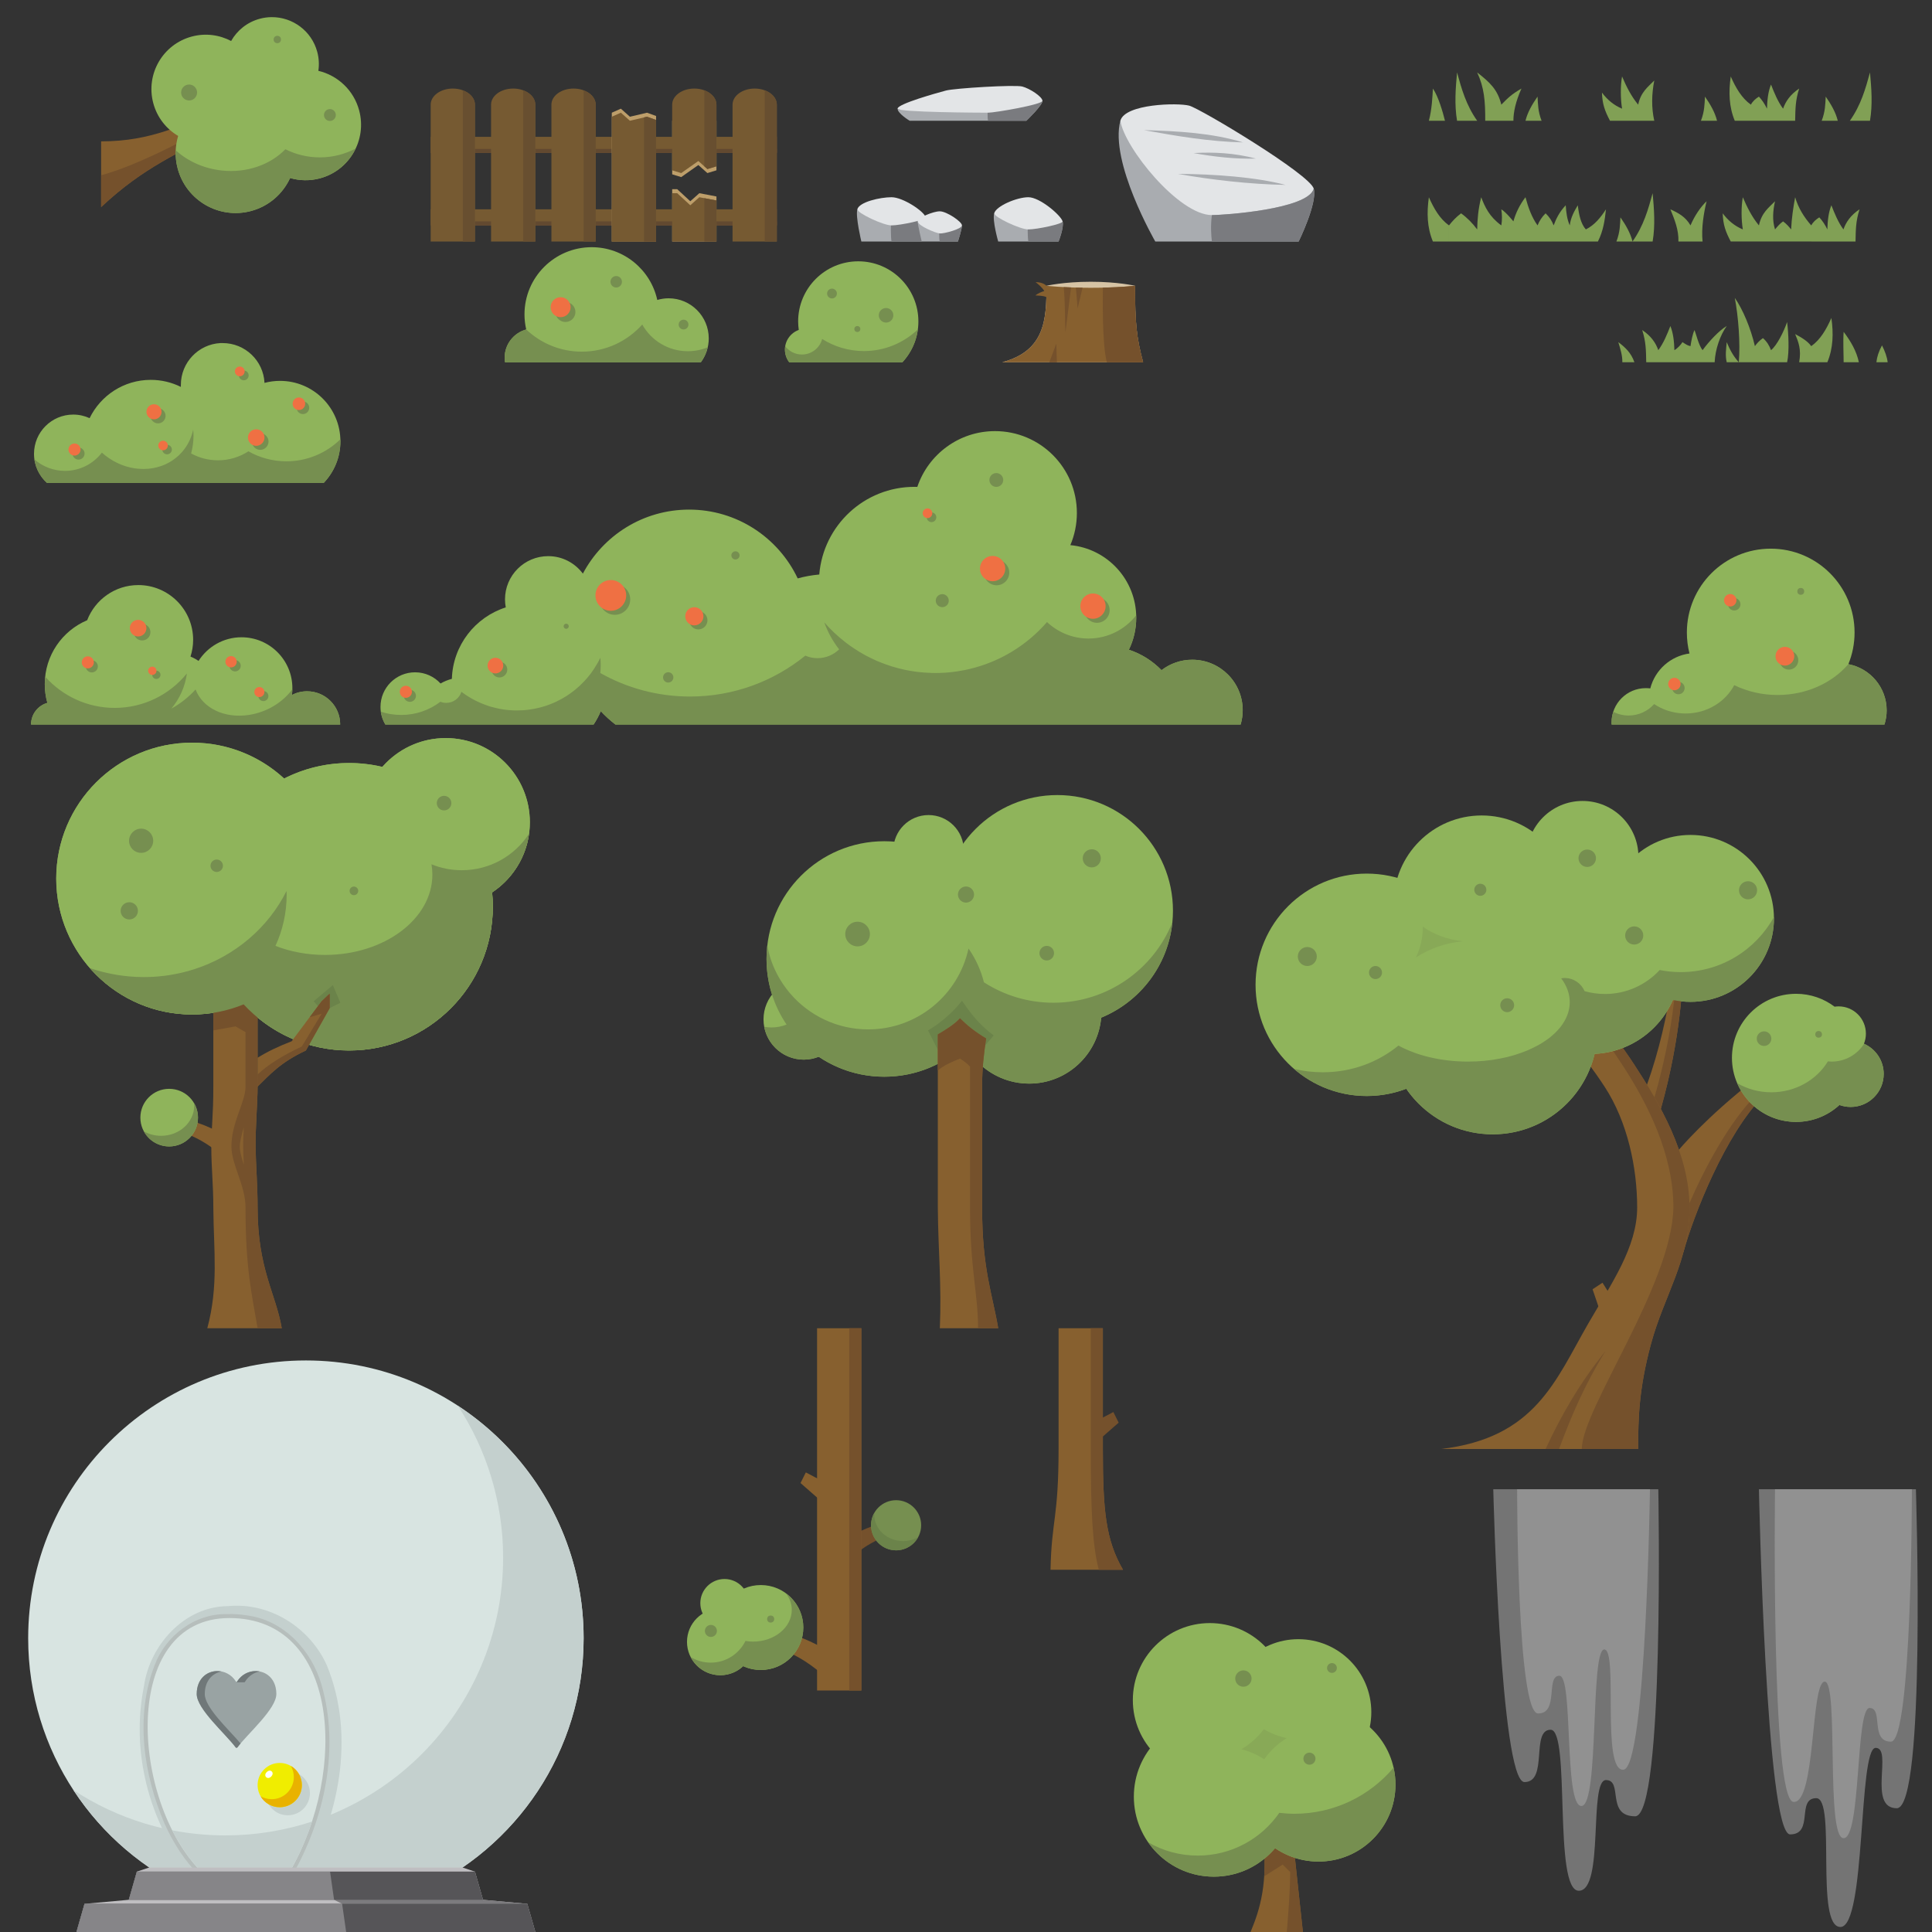 <?xml version="1.0" encoding="UTF-8" standalone="no"?>
<svg
   width="1024"
   height="1024"
   id="svg2"
   version="1.1"
   inkscape:version="1.4 (e7c3feb1, 2024-10-09)"
   inkscape:export-filename="grass_doodads_0.7.png"
   inkscape:export-xdpi="192"
   inkscape:export-ydpi="192"
   sodipodi:docname="grass_doodads_0.7.svg"
   xml:space="preserve"
   xmlns:inkscape="http://www.inkscape.org/namespaces/inkscape"
   xmlns:sodipodi="http://sodipodi.sourceforge.net/DTD/sodipodi-0.dtd"
   xmlns:xlink="http://www.w3.org/1999/xlink"
   xmlns="http://www.w3.org/2000/svg"
   xmlns:svg="http://www.w3.org/2000/svg"
   xmlns:rdf="http://www.w3.org/1999/02/22-rdf-syntax-ns#"
   xmlns:cc="http://creativecommons.org/ns#"
   xmlns:dc="http://purl.org/dc/elements/1.1/"><rect width="100%" height="100%" fill="#333333" stroke="none"/><defs
     id="defs4"><inkscape:path-effect
       effect="bspline"
       id="path-effect2248"
       is_visible="true"
       lpeversion="1"
       weight="33.333"
       steps="2"
       helper_size="0"
       apply_no_weight="true"
       apply_with_weight="true"
       only_selected="false"
       uniform="false" /><inkscape:path-effect
       effect="bspline"
       id="path-effect2244"
       is_visible="true"
       lpeversion="1"
       weight="33.333"
       steps="2"
       helper_size="0"
       apply_no_weight="true"
       apply_with_weight="true"
       only_selected="false"
       uniform="false" /><linearGradient
       id="linearGradient4522"><stop
         style="stop-color:#e44c00;stop-opacity:1;"
         offset="0"
         id="stop4524" /><stop
         style="stop-color:#ff7600;stop-opacity:0;"
         offset="1"
         id="stop4526" /></linearGradient><linearGradient
       inkscape:collect="always"
       id="linearGradient4276"><stop
         style="stop-color:#0d1625;stop-opacity:1;"
         offset="0"
         id="stop4278" /><stop
         style="stop-color:#000000;stop-opacity:1"
         offset="1"
         id="stop4280" /></linearGradient><linearGradient
       inkscape:collect="always"
       id="linearGradient4031"><stop
         style="stop-color:#90c4fe;stop-opacity:1;"
         offset="0"
         id="stop4033" /><stop
         style="stop-color:#90c4fe;stop-opacity:0;"
         offset="1"
         id="stop4035" /></linearGradient><inkscape:path-effect
       is_visible="true"
       id="path-effect4031"
       effect="spiro"
       lpeversion="0" /><inkscape:path-effect
       effect="spiro"
       id="path-effect4009"
       is_visible="true"
       lpeversion="0" /><inkscape:path-effect
       effect="spiro"
       id="path-effect4006"
       is_visible="true"
       lpeversion="0" /><inkscape:path-effect
       effect="spiro"
       id="path-effect4003"
       is_visible="true"
       lpeversion="0" /><clipPath
       id="clipPath3383"
       clipPathUnits="userSpaceOnUse"><rect
         y="128"
         x="640"
         height="64"
         width="64"
         id="rect3385"
         style="fill:#768f50;fill-opacity:1;stroke:none" /></clipPath><clipPath
       id="clipPath3333"
       clipPathUnits="userSpaceOnUse"><rect
         y="192"
         x="128"
         height="192"
         width="384"
         id="rect3335"
         style="fill:#3465a4;fill-opacity:1;stroke:none" /></clipPath><inkscape:path-effect
       is_visible="true"
       id="path-effect3004"
       effect="spiro"
       lpeversion="0" /><inkscape:path-effect
       is_visible="true"
       id="path-effect3872"
       effect="spiro"
       lpeversion="0" /><inkscape:path-effect
       is_visible="true"
       id="path-effect3876"
       effect="spiro"
       lpeversion="0" /><clipPath
       id="clipPath3913"
       clipPathUnits="userSpaceOnUse"><rect
         y="172.648"
         x="630"
         height="64"
         width="88"
         id="rect3915"
         style="fill:#2e3436;fill-opacity:1;stroke:none" /></clipPath><inkscape:perspective
       sodipodi:type="inkscape:persp3d"
       inkscape:vp_x="0 : 64.5 : 1"
       inkscape:vp_y="0 : 1000 : 0"
       inkscape:vp_z="1 : 64.5 : 1"
       inkscape:persp3d-origin="0.5 : 64.333333 : 1"
       id="perspective4074" /><inkscape:perspective
       sodipodi:type="inkscape:persp3d"
       inkscape:vp_x="0 : 64.5 : 1"
       inkscape:vp_y="0 : 1000 : 0"
       inkscape:vp_z="1 : 64.5 : 1"
       inkscape:persp3d-origin="0.5 : 64.333333 : 1"
       id="perspective2854" /><inkscape:perspective
       sodipodi:type="inkscape:persp3d"
       inkscape:vp_x="0 : 64.5 : 1"
       inkscape:vp_y="0 : 1000 : 0"
       inkscape:vp_z="1 : 64.5 : 1"
       inkscape:persp3d-origin="0.5 : 64.333333 : 1"
       id="perspective2838" /><inkscape:perspective
       sodipodi:type="inkscape:persp3d"
       inkscape:vp_x="0 : 64.5 : 1"
       inkscape:vp_y="0 : 1000 : 0"
       inkscape:vp_z="1 : 64.5 : 1"
       inkscape:persp3d-origin="0.5 : 64.333333 : 1"
       id="perspective2824" /><inkscape:perspective
       id="perspective10"
       inkscape:persp3d-origin="372.04724 : 414.78739 : 1"
       inkscape:vp_z="744.09448 : 590.18109 : 1"
       inkscape:vp_y="0 : 1000 : 0"
       inkscape:vp_x="0 : 590.18109 : 1"
       sodipodi:type="inkscape:persp3d" /><inkscape:path-effect
       is_visible="true"
       id="path-effect3290"
       effect="spiro"
       lpeversion="0" /><inkscape:path-effect
       is_visible="true"
       id="path-effect3393"
       effect="spiro"
       lpeversion="0" /><inkscape:path-effect
       is_visible="true"
       id="path-effect4168"
       effect="spiro"
       lpeversion="0" /><inkscape:path-effect
       effect="spiro"
       id="path-effect4172"
       is_visible="true"
       lpeversion="0" /><inkscape:path-effect
       is_visible="true"
       id="path-effect4179"
       effect="spiro"
       lpeversion="0" /><inkscape:path-effect
       is_visible="true"
       id="path-effect4202"
       effect="spiro"
       lpeversion="0" /><inkscape:path-effect
       is_visible="true"
       id="path-effect4206"
       effect="spiro"
       lpeversion="0" /><inkscape:path-effect
       is_visible="true"
       id="path-effect4210"
       effect="spiro"
       lpeversion="0" /><inkscape:path-effect
       is_visible="true"
       id="path-effect4218"
       effect="spiro"
       lpeversion="0" /><inkscape:path-effect
       is_visible="true"
       id="path-effect4233"
       effect="spiro"
       lpeversion="0" /><inkscape:path-effect
       is_visible="true"
       id="path-effect4237"
       effect="spiro"
       lpeversion="0" /><inkscape:path-effect
       effect="spiro"
       id="path-effect4255"
       is_visible="true"
       lpeversion="0" /><inkscape:path-effect
       effect="spiro"
       id="path-effect4257"
       is_visible="true"
       lpeversion="0" /><inkscape:path-effect
       is_visible="true"
       id="path-effect4261"
       effect="spiro"
       lpeversion="0" /><inkscape:path-effect
       is_visible="true"
       id="path-effect4266"
       effect="spiro"
       lpeversion="0" /><inkscape:path-effect
       is_visible="true"
       id="path-effect4280"
       effect="spiro"
       lpeversion="0" /><inkscape:path-effect
       effect="spiro"
       id="path-effect4292"
       is_visible="true"
       lpeversion="0" /><inkscape:path-effect
       is_visible="true"
       id="path-effect4296"
       effect="spiro"
       lpeversion="0" /><inkscape:path-effect
       is_visible="true"
       id="path-effect4300"
       effect="spiro"
       lpeversion="0" /><inkscape:path-effect
       is_visible="true"
       id="path-effect4304"
       effect="spiro"
       lpeversion="0" /><inkscape:path-effect
       is_visible="true"
       id="path-effect4308"
       effect="spiro"
       lpeversion="0" /><inkscape:path-effect
       is_visible="true"
       id="path-effect4312"
       effect="spiro"
       lpeversion="0" /><inkscape:path-effect
       is_visible="true"
       id="path-effect4316"
       effect="spiro"
       lpeversion="0" /><inkscape:path-effect
       is_visible="true"
       id="path-effect4322"
       effect="spiro"
       lpeversion="0" /><inkscape:path-effect
       is_visible="true"
       id="path-effect4335"
       effect="spiro"
       lpeversion="0" /><linearGradient
       inkscape:collect="always"
       xlink:href="#linearGradient4031"
       id="linearGradient4037"
       x1="2310"
       y1="812.362"
       x2="2310"
       y2="272.362"
       gradientUnits="userSpaceOnUse"
       gradientTransform="translate(540,-120)" /><linearGradient
       inkscape:collect="always"
       xlink:href="#linearGradient4276"
       id="linearGradient4282"
       x1="2400"
       y1="1076.979"
       x2="2400"
       y2="752.362"
       gradientUnits="userSpaceOnUse"
       gradientTransform="translate(540)" /><linearGradient
       inkscape:collect="always"
       xlink:href="#linearGradient4522"
       id="linearGradient4528"
       x1="2474.183"
       y1="1352.362"
       x2="2474.183"
       y2="1892.362"
       gradientUnits="userSpaceOnUse"
       gradientTransform="translate(540)" /><clipPath
       clipPathUnits="userSpaceOnUse"
       id="clipPath4766"><path
         inkscape:connector-curvature="0"
         id="path4769"
         d="m 734.333,396.362 c -5.891,0 -10.667,4.776 -10.667,10.667 v 21.333 H 745 v -21.333 c 0,-5.891 -4.776,-10.667 -10.667,-10.667 z"
         style="opacity:0.5;fill:#000000;fill-opacity:1;stroke:none" /></clipPath><clipPath
       clipPathUnits="userSpaceOnUse"
       id="clipPath4886"><rect
         style="fill:#ffffff;fill-opacity:1;stroke:none"
         id="rect4888"
         width="120"
         height="60"
         x="1080"
         y="992.362" /></clipPath><clipPath
       clipPathUnits="userSpaceOnUse"
       id="clipPath5205"><rect
         style="fill:#b3b3b3;fill-opacity:1;stroke:none"
         id="rect5207"
         width="60"
         height="60"
         x="1260"
         y="992.362" /></clipPath><clipPath
       clipPathUnits="userSpaceOnUse"
       id="clipPath5216"><rect
         style="fill:#1c7dd8;fill-opacity:1;stroke:none"
         id="rect5218"
         width="60"
         height="60"
         x="1260"
         y="1052.362" /></clipPath><clipPath
       clipPathUnits="userSpaceOnUse"
       id="clipPath5227"><rect
         style="fill:#1c7dd8;fill-opacity:1;stroke:none"
         id="rect5229"
         width="60"
         height="60"
         x="1260"
         y="1112.362" /></clipPath><clipPath
       clipPathUnits="userSpaceOnUse"
       id="clipPath5238"><rect
         style="fill:#1c7dd8;fill-opacity:1;stroke:none"
         id="rect5240"
         width="60"
         height="60"
         x="1260"
         y="1172.362" /></clipPath></defs><sodipodi:namedview
     id="base"
     pagecolor="#ffffff"
     bordercolor="#666666"
     borderopacity="1.0"
     inkscape:pageopacity="0.0"
     inkscape:pageshadow="2"
     inkscape:zoom="0.647129"
     inkscape:cx="489.85596"
     inkscape:cy="496.03711"
     inkscape:document-units="px"
     inkscape:current-layer="layer1"
     showgrid="false"
     borderlayer="true"
     inkscape:showpageshadow="false"
     objecttolerance="10"
     guidetolerance="10"
     gridtolerance="10"
     inkscape:window-width="1200"
     inkscape:window-height="1027"
     inkscape:window-x="520"
     inkscape:window-y="25"
     inkscape:window-maximized="0"
     showguides="true"
     inkscape:guide-bbox="true"
     inkscape:snap-bbox="true"
     inkscape:bbox-paths="false"
     inkscape:bbox-nodes="false"
     inkscape:object-paths="true"
     inkscape:object-nodes="true"
     inkscape:snap-bbox-edge-midpoints="true"
     inkscape:document-rotation="0"
     inkscape:pagecheckerboard="0"
     inkscape:deskcolor="#d1d1d1"><inkscape:grid
       type="xygrid"
       id="grid2985"
       empspacing="5"
       visible="false"
       enabled="true"
       snapvisiblegridlinesonly="true"
       spacingx="60"
       spacingy="60"
       originx="0"
       originy="0"
       dotted="false"
       units="px" /><inkscape:grid
       type="xygrid"
       id="grid2987"
       empspacing="5"
       visible="false"
       enabled="true"
       snapvisiblegridlinesonly="true"
       spacingx="2"
       spacingy="2"
       dotted="true"
       originx="0"
       originy="0"
       units="px" /><inkscape:grid
       type="xygrid"
       id="grid3916"
       empspacing="5"
       visible="false"
       enabled="false"
       snapvisiblegridlinesonly="true"
       spacingx="1"
       spacingy="1"
       dotted="true"
       originx="0"
       originy="0"
       units="px" /></sodipodi:namedview><g
     inkscape:label="Ebene 1"
     inkscape:groupmode="layer"
     id="layer1"
     transform="translate(0,-92.362)"
     style="display:inline"><path
       inkscape:connector-curvature="0"
       id="path4349"
       d="m 848.699,789.231 -4.608,-13.53 5.257,-3.475 4.211,6.678 z"
       style="fill:#87602f;fill-opacity:1;stroke:none;stroke-width:1.067" /><path
       inkscape:connector-curvature="0"
       id="path4383"
       d="m 356.267,156.362 v 28.4 l 4.8,1.467 9.067,-6.4 4.8,4.267 4.8,-1.467 v -26.267 z m 0,36.267 v 27.733 h 23.467 v -23.867 l -9.067,-1.733 -4.8,4.267 -6.933,-6.4 z"
       style="fill:#bd9e6a;fill-opacity:1;stroke:none;stroke-width:1.067"
       sodipodi:nodetypes="cccccccccccccccc" /><path
       sodipodi:nodetypes="ccccc"
       inkscape:connector-curvature="0"
       style="fill:#765a32;fill-opacity:1;stroke:none;stroke-width:1.067"
       d="m 228.267,203.296 v 8.533 h 183.467 v -8.533 z"
       id="path4348" /><path
       id="path4350"
       d="m 228.267,209.696 v 2.133 h 183.467 v -2.133 z"
       style="fill:#624930;fill-opacity:1;stroke:none;stroke-width:1.067"
       inkscape:connector-curvature="0"
       sodipodi:nodetypes="ccccc" /><path
       id="path4339"
       d="m 228.267,164.896 v 8.533 h 183.467 v -8.533 z"
       style="fill:#765a32;fill-opacity:1;stroke:none;stroke-width:1.067"
       inkscape:connector-curvature="0"
       sodipodi:nodetypes="ccccc" /><path
       style="fill:#624930;fill-opacity:1;stroke:none;stroke-width:1.067"
       d="m 228.267,171.296 v 2.133 h 183.467 v -2.133 z"
       id="path4343"
       inkscape:connector-curvature="0"
       sodipodi:nodetypes="ccccc" /><path
       id="path4361"
       d="M 116.893,274.196 C 105.175,274.79 95.86,284.496 95.86,296.362 c 0,0.36 -0.017,0.711 0,1.067 -4.815,-2.389 -10.227,-3.733 -15.967,-3.733 -14.248,0 -26.565,8.292 -32.4,20.3 -2.641,-1.214 -5.57,-1.9 -8.667,-1.9 -11.488,0 -20.8,9.312 -20.8,20.8 0,6.149 2.691,11.659 6.933,15.467 h 85.733 14.633 46.2 c 5.513,-5.749 8.9,-13.539 8.9,-22.133 0,-17.673 -14.327,-32 -32,-32 -2.847,0 -5.606,0.369 -8.233,1.067 -0.561,-11.75 -10.278,-21.1 -22.167,-21.1 -0.383,0 -0.755,-0.019 -1.133,0 z"
       style="fill:#8fb45b;fill-opacity:1;stroke:none;stroke-width:1.067"
       inkscape:connector-curvature="0" /><path
       style="fill:#d8e4e1;fill-opacity:1;stroke:none;stroke-width:1.165;stroke-linecap:round;stroke-linejoin:miter;stroke-miterlimit:4;stroke-dasharray:none;stroke-dashoffset:0;stroke-opacity:1"
       d="m 162.133,813.429 c -81.296,0 -147.2,65.904 -147.2,147.2 0,59.883 35.772,111.408 87.1,134.4 h 120.2 c 51.328,-22.992 87.1,-74.517 87.1,-134.4 0,-81.296 -65.904,-147.2 -147.2,-147.2 z"
       id="path4024" /><path
       style="fill:#c4d0ce;fill-opacity:1;stroke:none;stroke-width:1.067"
       d="m 120.8,943.643 c -23.112,0.129 -41.49,20.805 -44.5,42.467 -6.96,34.394 2.461,71.1 23.933,98.5 4.001,5.425 10.869,7.702 17.333,6.167 13.956,0 27.911,0 41.867,0 20.117,-34.132 29.253,-77.858 13.867,-115.6 -8.856,-19.991 -30.183,-33.72 -52.5,-31.533 z"
       id="path4402"
       inkscape:connector-curvature="0" /><path
       style="fill:#c4d0ce;fill-opacity:1;stroke:none;stroke-width:1.165;stroke-linecap:round;stroke-linejoin:miter;stroke-miterlimit:4;stroke-dasharray:none;stroke-dashoffset:0;stroke-opacity:1"
       d="m 242.667,837.429 c 15.16,23.144 24,50.8 24,80.533 0,81.296 -65.904,147.2 -147.2,147.2 -29.733,0 -57.389,-8.84 -80.533,-24 15.378,23.477 37.285,42.287 63.133,53.867 h 120.167 c 51.328,-22.992 87.1,-74.517 87.1,-134.4 0,-51.563 -26.53,-96.91 -66.667,-123.2 z"
       id="path4032" /><path
       style="fill:#b6bebc;fill-opacity:1;stroke:none;stroke-width:1.067"
       d="m 120.2,947.862 c -17.059,-0.297 -32.386,11.454 -38.233,27.067 -10.498,27.017 -5.894,58.07 5.267,84.033 4.551,10.104 10.586,19.688 18.533,27.533 16.356,0 32.711,0 49.067,0 17.13,-29.981 25.367,-67.314 15.6,-101.1 -5.254,-18.312 -20.012,-34.298 -39.5,-36.833 -3.538,-0.567 -7.137,-0.836 -10.733,-0.7 z"
       id="path4395"
       inkscape:connector-curvature="0" /><path
       sodipodi:nodetypes="cczc"
       inkscape:connector-curvature="0"
       id="path4079"
       d="M 106.667,1084.362 H 153.6 c 31.073,-53.82 26.011,-134.4 -32,-134.4 -58.011,0 -52.356,96.978 -14.933,134.4 z"
       style="fill:#d8e4e1;fill-opacity:1;stroke:none;stroke-width:1.067;stroke-opacity:1" /><path
       sodipodi:nodetypes="cccczc"
       inkscape:connector-curvature="0"
       id="path4254"
       d="m 554.667,243.829 c 0,18.064 -0.88,34.481 -23.467,40.533 h 74.667 C 602.36,271.275 601.6,263.52 601.6,243.829 c 0,0 -9.079,-2.133 -23.467,-2.133 -14.388,0 -23.467,2.133 -23.467,2.133 z"
       style="fill:#d6c3a4;fill-opacity:1;stroke:none;stroke-width:1.067" /><path
       sodipodi:nodetypes="ccccc"
       inkscape:connector-curvature="0"
       id="path4324"
       d="m 53.601,167.287 v 34.827 c 22.83,-21.451 41.274,-28.497 63.065,-40.62 v -10.049 c -21.012,6.792 -35.824,15.842 -63.065,15.842 z"
       style="fill:#87602f;fill-opacity:1;stroke:none;stroke-width:1.067" /><path
       style="fill:#75512c;fill-opacity:1;stroke:none;stroke-width:1.067"
       d="m 116.667,156.362 c -21.792,12.123 -45.764,24.249 -63.065,28.885 v 16.866 C 76.431,180.663 94.875,173.617 116.667,161.494 Z"
       id="path4328"
       inkscape:connector-curvature="0"
       sodipodi:nodetypes="ccccc" /><path
       style="fill:#8fb45b;fill-opacity:1;stroke:none;stroke-width:1.067"
       d="m 143.91,101.446 c -2.05,0.021 -4.118,0.294 -6.189,0.849 -6.715,1.799 -12.052,6.184 -15.218,11.796 -6.196,-3.262 -13.576,-4.309 -20.873,-2.354 -15.381,4.121 -24.509,19.933 -20.387,35.314 2.034,7.592 6.906,13.65 13.179,17.353 -1.631,5.452 -1.824,11.404 -0.243,17.305 4.543,16.957 21.949,27.018 38.906,22.475 9.519,-2.551 16.869,-9.166 20.679,-17.475 4.99,1.458 10.437,1.614 15.824,0.17 15.674,-4.2 24.975,-20.319 20.776,-35.993 -2.894,-10.802 -11.458,-18.579 -21.625,-20.994 0.476,-3.249 0.321,-6.651 -0.583,-10.024 -2.997,-11.186 -13.179,-18.532 -24.246,-18.421 z"
       id="path4417"
       inkscape:connector-curvature="0" /><path
       style="fill:#87602f;fill-opacity:1;stroke:none;stroke-width:1.067"
       d="M 662.827,1116.362 H 690.56 l -5.6,-52 -15.467,0.533 c 2.625,25.528 -1.581,39.257 -6.667,51.467 z"
       id="path3935"
       inkscape:connector-curvature="0"
       sodipodi:nodetypes="ccccc" /><path
       style="fill:#75512c;fill-opacity:1;stroke:none;stroke-width:1.067"
       d="m 684.96,1064.362 -15.467,0.533 c 0.873,8.494 0.987,15.673 0.567,21.933 l 9.8,-6.2 3.967,3.967 c -0.078,10.59 -0.934,21.177 -1.8,31.767 H 690.56 Z m -20.6,48.133 c -0.501,1.307 -1.007,2.604 -1.533,3.867 0.525,-1.261 1.033,-2.562 1.533,-3.867 z"
       id="path3959"
       inkscape:connector-curvature="0" /><circle
       style="fill:#8fb45b;fill-opacity:1;stroke:none;stroke-width:1.067"
       id="path3147"
       cx="643.36"
       cy="1044.629"
       r="42.4" /><circle
       id="path3917"
       style="fill:#8fb45b;fill-opacity:1;stroke:none;stroke-width:1.067"
       cx="698.827"
       cy="1038.229"
       r="40.8" /><circle
       style="fill:#8fb45b;fill-opacity:1;stroke:none;stroke-width:1.067"
       id="path3919"
       cx="641.227"
       cy="993.429"
       r="40.8" /><circle
       id="path3921"
       style="fill:#8fb45b;fill-opacity:1;stroke:none;stroke-width:1.067"
       cx="688.16"
       cy="999.829"
       r="38.667" /><path
       style="color:#000000;font-style:normal;font-variant:normal;font-weight:normal;font-stretch:normal;font-size:medium;line-height:normal;font-family:Sans;-inkscape-font-specification:Sans;text-indent:0;text-align:start;text-decoration:none;text-decoration-line:none;letter-spacing:normal;word-spacing:normal;text-transform:none;writing-mode:lr-tb;direction:ltr;baseline-shift:baseline;text-anchor:start;display:inline;overflow:visible;visibility:visible;fill:#87602f;fill-opacity:1;stroke:none;stroke-width:1.067;marker:none;enable-background:accumulate"
       d="m 934.667,662.529 c -1.307,0.015 -2.766,0.507 -4.133,1.567 -26.233,20.32 -40.667,37.633 -40.667,37.633 -7.367,7.367 -13.6,22.271 -13.6,32.767 0,8.515 8.872,33.653 16.1,21.133 5.172,-18.795 21.943,-62.143 42.733,-82.933 5.968,-5.968 3.487,-10.213 -0.433,-10.167 z"
       id="path3834"
       inkscape:connector-curvature="0"
       sodipodi:nodetypes="sscscss" /><path
       style="fill:#87602f;fill-opacity:1;stroke:none;stroke-width:1.067"
       d="m 889.067,607.962 c -1.333,-0.078 -2.667,1.09 -2.667,3.867 -2.859,18.893 -7.034,37.467 -13.467,55.467 -1.641,6.122 5.379,20.127 7.333,12.833 10.975,-38.863 11.467,-68.567 11.467,-68.567 0,-2.198 -1.333,-3.522 -2.667,-3.6 z"
       id="path3839"
       inkscape:connector-curvature="0"
       sodipodi:nodetypes="sccccs" /><path
       style="color:#000000;font-style:normal;font-variant:normal;font-weight:normal;font-stretch:normal;font-size:medium;line-height:normal;font-family:Sans;-inkscape-font-specification:Sans;text-indent:0;text-align:start;text-decoration:none;text-decoration-line:none;letter-spacing:normal;word-spacing:normal;text-transform:none;writing-mode:lr-tb;direction:ltr;baseline-shift:baseline;text-anchor:start;display:inline;overflow:visible;visibility:visible;fill:#87602f;fill-opacity:1;stroke:none;stroke-width:1.067;marker:none;enable-background:accumulate"
       d="m 839.7,622.596 c -9.22,-9.22 -22.296,5.704 -13.267,14.733 0,0 12,12.558 24.1,31.1 12.1,18.542 17.2,42.815 17.2,63.933 0,21.118 -13.871,40.632 -25.9,61.467 -17.381,30.105 -27.967,60.682 -78.1,66.533 h 104.533 c 0,-16.349 0.393,-31.828 6.7,-55.367 6.985,-26.069 20.5,-44.238 20.5,-72.633 0,-28.395 -15.966,-55.32 -29.2,-75.6 C 853.033,636.482 839.7,622.596 839.7,622.596 Z"
       id="path3828"
       inkscape:connector-curvature="0"
       sodipodi:nodetypes="ccsssccsssc" /><path
       style="color:#000000;font-style:normal;font-variant:normal;font-weight:normal;font-stretch:normal;font-size:medium;line-height:normal;font-family:Sans;-inkscape-font-specification:Sans;text-indent:0;text-align:start;text-decoration:none;text-decoration-line:none;letter-spacing:normal;word-spacing:normal;text-transform:none;writing-mode:lr-tb;direction:ltr;baseline-shift:baseline;text-anchor:start;display:inline;overflow:visible;visibility:visible;fill:#75512c;fill-opacity:1;stroke:none;stroke-width:1.067;marker:none;enable-background:accumulate"
       d="m 833.367,619.696 c -0.81,-0.007 -1.597,0.112 -2.367,0.333 1.575,0.413 3.095,1.229 4.433,2.567 0,0 11.2,13.887 24.433,34.167 13.234,20.28 27.067,47.205 27.067,75.6 C 886.216,773.356 838.4,839.213 838.4,860.362 h 29.867 c 0,-16.349 0.393,-31.828 6.7,-55.367 6.985,-26.069 20.5,-44.238 20.5,-72.633 0,-28.395 -15.966,-55.32 -29.2,-75.6 C 853.033,636.482 839.7,622.596 839.7,622.596 c -2.017,-2.017 -4.219,-2.879 -6.333,-2.9 z"
       id="path3002"
       inkscape:connector-curvature="0" /><path
       style="fill:#75512c;fill-opacity:1;stroke:none;stroke-width:1.067"
       d="m 826.333,860.362 c 6.455,-17.484 13.888,-34.737 24.6,-51.867 -13.642,16.838 -23.567,34.223 -31.733,51.867 z"
       id="path3803"
       inkscape:connector-curvature="0"
       sodipodi:nodetypes="cccc" /><circle
       style="fill:#8fb45b;fill-opacity:1;stroke:none;stroke-width:1.013"
       id="path3846"
       cx="896"
       cy="579.128"
       r="44.231" /><circle
       id="path3848"
       style="fill:#8fb45b;fill-opacity:1;stroke:none;stroke-width:1.013"
       cx="791.16"
       cy="638.033"
       r="55.544" /><circle
       style="fill:#8fb45b;fill-opacity:1;stroke:none;stroke-width:1.013"
       id="path3850"
       cx="724.409"
       cy="614.326"
       r="58.939" /><circle
       id="path3852"
       style="fill:#8fb45b;fill-opacity:1;stroke:none;stroke-width:1.013"
       cx="785.318"
       cy="571.257"
       r="46.682" /><circle
       style="fill:#8fb45b;fill-opacity:1;stroke:none;stroke-width:1.013"
       id="path3854"
       cx="838.785"
       cy="546.496"
       r="29.615" /><circle
       style="fill:#8fb45b;fill-opacity:1;stroke:none;stroke-width:1.013"
       id="path2995"
       cx="842.918"
       cy="603.257"
       r="47.749" /><circle
       style="fill:#8fb45b;fill-opacity:1;stroke:none;stroke-width:1.067"
       id="path3881"
       cx="101.834"
       cy="558.019"
       r="72.031" /><circle
       id="path3883"
       style="fill:#8fb45b;fill-opacity:1;stroke:none;stroke-width:1.067"
       cx="185.034"
       cy="572.953"
       r="76.179" /><circle
       style="fill:#8fb45b;fill-opacity:1;stroke:none;stroke-width:1.067"
       id="path3885"
       cx="236.234"
       cy="528.153"
       r="44.6" /><path
       style="fill:#8fb45b;fill-opacity:1;stroke:none;stroke-width:1.067"
       d="m 236.233,483.562 c -13.399,0 -25.391,5.913 -33.567,15.267 -5.66,-1.342 -11.563,-2.067 -17.633,-2.067 -12.394,0 -24.09,2.982 -34.433,8.233 -12.829,-11.805 -29.958,-19 -48.767,-19 -39.781,0 -72.033,32.252 -72.033,72.033 0,39.781 32.252,72.033 72.033,72.033 9.665,0 18.879,-1.914 27.3,-5.367 13.914,15.021 33.81,24.433 55.9,24.433 42.072,0 76.167,-34.094 76.167,-76.167 0,-2.573 -0.117,-5.126 -0.367,-7.633 12.045,-7.986 20,-21.632 20,-37.167 0,-24.632 -19.968,-44.6 -44.6,-44.6 z"
       id="path3089"
       inkscape:connector-curvature="0" /><path
       style="fill:#87602f;fill-opacity:1;stroke:none;stroke-width:1.067"
       d="m 116.4,692.629 c -6.4,-3.511 -12.8,-5.822 -19.2,-7.2 l -2.267,6.533 c 8.944,2.764 15.713,6.976 21.467,11.867 z"
       id="path3877"
       inkscape:connector-curvature="0"
       sodipodi:nodetypes="ccccc" /><path
       style="color:#000000;font-style:normal;font-variant:normal;font-weight:normal;font-stretch:normal;font-size:medium;line-height:normal;font-family:Sans;-inkscape-font-specification:Sans;text-indent:0;text-align:start;text-decoration:none;text-decoration-line:none;letter-spacing:normal;word-spacing:normal;text-transform:none;writing-mode:lr-tb;direction:ltr;baseline-shift:baseline;text-anchor:start;display:inline;overflow:visible;visibility:visible;fill:#75512c;fill-opacity:1;stroke:none;stroke-width:1.067;marker:none;enable-background:accumulate"
       d="m 934.667,662.529 c -0.695,0.009 -1.422,0.175 -2.167,0.467 2.46,1.249 3.114,4.919 -1.667,9.7 -13.805,13.805 -26.76,37.529 -35.433,57.433 0.022,0.743 0.067,1.488 0.067,2.233 0,8.515 -1.21,16.102 -3.1,23.267 5.172,-18.795 21.943,-62.143 42.733,-82.933 5.968,-5.968 3.487,-10.213 -0.433,-10.167 z"
       id="path3007"
       inkscape:connector-curvature="0" /><path
       style="fill:#75512c;fill-opacity:1;stroke:none;stroke-width:1.067"
       d="m 889.067,607.962 c -0.679,-0.04 -1.364,0.246 -1.867,0.9 0.663,0.625 1.134,1.639 1.1,2.967 0,0 -1.12,26.586 -11.4,62.133 1.148,2.013 2.26,4.079 3.367,6.167 10.975,-38.863 11.467,-68.567 11.467,-68.567 0,-2.198 -1.333,-3.522 -2.667,-3.6 z"
       id="path3016"
       inkscape:connector-curvature="0" /><path
       style="fill:#768f50;fill-opacity:1;stroke:none;stroke-width:1.067"
       d="m 940.2,578.429 c -9.598,17.385 -28.098,29.167 -49.367,29.167 -3.822,0 -7.558,-0.375 -11.167,-1.1 -7.2,7.792 -17.521,12.7 -28.967,12.7 -3.755,0 -7.394,-0.519 -10.833,-1.5 -1.756,-4.106 -5.818,-6.967 -10.567,-6.967 -0.624,0 -1.236,0.071 -1.833,0.167 2.915,3.872 4.533,8.133 4.533,12.633 0,3.569 -1.026,7.002 -2.9,10.2 -0.02,0.035 -0.046,0.066 -0.067,0.1 -0.212,0.358 -0.433,0.714 -0.667,1.067 -0.504,0.76 -1.034,1.503 -1.633,2.233 -0.129,0.157 -0.267,0.311 -0.4,0.467 -0.175,0.205 -0.35,0.398 -0.533,0.6 -0.326,0.361 -0.651,0.715 -1,1.067 -0.345,0.349 -0.699,0.693 -1.067,1.033 -0.162,0.15 -0.334,0.285 -0.5,0.433 -0.589,0.526 -1.193,1.063 -1.833,1.567 -0.043,0.034 -0.09,0.066 -0.133,0.1 -0.368,0.287 -0.749,0.554 -1.133,0.833 -0.078,0.057 -0.154,0.11 -0.233,0.167 -0.357,0.256 -0.73,0.517 -1.1,0.767 -0.066,0.044 -0.134,0.089 -0.2,0.133 -0.386,0.257 -0.767,0.517 -1.167,0.767 -0.41,0.256 -0.809,0.486 -1.233,0.733 -0.07,0.041 -0.13,0.093 -0.2,0.133 -0.162,0.093 -0.336,0.175 -0.5,0.267 -0.819,0.461 -1.666,0.903 -2.533,1.333 -1.046,0.519 -2.121,1.028 -3.233,1.5 -0.131,0.056 -0.268,0.112 -0.4,0.167 -0.991,0.412 -1.995,0.793 -3.033,1.167 -1.174,0.422 -2.368,0.83 -3.6,1.2 -0.154,0.046 -0.311,0.088 -0.467,0.133 -1.046,0.307 -2.117,0.599 -3.2,0.867 -0.045,0.011 -0.088,0.022 -0.133,0.033 -0.044,0.011 -0.089,0.022 -0.133,0.033 -1.237,0.301 -2.485,0.553 -3.767,0.8 -1.141,0.22 -2.293,0.424 -3.467,0.6 -0.202,0.03 -0.397,0.071 -0.6,0.1 -0.263,0.037 -0.536,0.065 -0.8,0.1 -0.87,0.116 -1.748,0.209 -2.633,0.3 -0.258,0.027 -0.508,0.075 -0.767,0.1 -0.157,0.015 -0.309,0.019 -0.467,0.033 -1.266,0.113 -2.54,0.206 -3.833,0.267 -0.154,0.007 -0.313,-0.006 -0.467,0 -1.3,0.055 -2.609,0.1 -3.933,0.1 -0.898,0 -1.78,-0.009 -2.667,-0.033 -0.034,-9.6e-4 -0.066,9.9e-4 -0.1,0 -0.124,-0.003 -0.243,-0.029 -0.367,-0.033 -0.799,-0.027 -1.577,-0.053 -2.367,-0.1 -0.795,-0.047 -1.582,-0.1 -2.367,-0.167 -0.856,-0.073 -1.691,-0.17 -2.533,-0.267 -0.516,-0.059 -1.023,-0.133 -1.533,-0.2 -0.513,-0.068 -1.026,-0.124 -1.533,-0.2 -0.638,-0.096 -1.271,-0.191 -1.9,-0.3 -0.822,-0.142 -1.629,-0.302 -2.433,-0.467 -0.761,-0.155 -1.521,-0.325 -2.267,-0.5 -0.031,-0.007 -0.069,0.007 -0.1,0 -1.55,-0.365 -3.059,-0.789 -4.533,-1.233 -0.334,-0.101 -0.67,-0.195 -1,-0.3 -0.303,-0.096 -0.6,-0.201 -0.9,-0.3 -0.177,-0.059 -0.357,-0.107 -0.533,-0.167 -0.278,-0.095 -0.559,-0.203 -0.833,-0.3 -1.061,-0.376 -2.088,-0.783 -3.1,-1.2 -0.403,-0.166 -0.805,-0.328 -1.2,-0.5 -0.269,-0.117 -0.535,-0.247 -0.8,-0.367 -0.424,-0.193 -0.852,-0.367 -1.267,-0.567 -0.23,-0.111 -0.44,-0.221 -0.667,-0.333 -0.629,-0.313 -1.23,-0.637 -1.833,-0.967 -10.732,8.809 -24.744,14.167 -40.1,14.167 -5.26,0 -10.363,-0.622 -15.233,-1.8 10.332,8.939 23.797,14.367 38.533,14.367 7.372,0 14.428,-1.361 20.933,-3.833 10.01,14.584 26.808,24.133 45.833,24.133 26.239,0 48.221,-18.173 54.033,-42.633 18.587,-0.878 34.383,-12.375 41.467,-28.567 3.013,0.648 6.127,1 9.333,1 24.428,0 44.233,-19.805 44.233,-44.233 0,-0.236 -0.03,-0.465 -0.033,-0.7 z"
       id="path3805"
       inkscape:connector-curvature="0" /><path
       id="path3817"
       style="fill:#87602f;fill-opacity:1;stroke:none;stroke-width:1.067"
       d="m 109.867,796.362 c 6.038,-22.534 3.382,-40.752 3.2,-64 h 23.467 c 0,32.613 9.717,45.729 12.8,64 z m 3.2,-64 c 0,-12.256 -1.079,-21.372 -1.067,-32 0.013,-10.581 1.067,-16.187 1.067,-32 h 23.467 c 0,8.166 -1.213,22.411 -1.067,32 0.145,9.497 1.067,20.41 1.067,32 z m 0,-64 v -64 h 23.467 v 64 z" /><path
       id="path3829"
       style="fill:#81a055;fill-opacity:1;stroke:none;stroke-width:1.067"
       d="m 919.467,250.229 c 4.181,5.939 8.441,15.995 10.667,25.6 1.065,-1.541 2.448,-2.977 4.267,-4.267 2.105,1.86 3.416,4.038 4.267,6.4 3.124,-2.463 6.796,-9.838 8.533,-14.933 0.71,5.689 1.267,15.644 0,21.333 H 938.667 930.133 921.6 c 0.875,-10.244 -0.256,-24.39 -2.133,-34.133 z M 921.6,284.362 h -6.4 c -0.885,-3.682 -0.295,-7.153 0,-10.667 1.539,3.779 3.447,7.419 6.4,10.667 z m -6.4,-19.2 c -3.541,4.931 -6.115,12.516 -6.4,19.2 h -6.4 -6.4 v -8.533 c 0.323,-2.327 1.101,-6.561 2.133,-8.533 0.917,2.35 2.18,7.98 4.267,10.667 3.222,-4.513 9.09,-10.728 12.8,-12.8 z m 36.267,4.267 c 3.265,1.773 6.487,3.582 8.533,6.4 v 8.533 h -6.4 c 1.205,-6.832 -0.351,-10.654 -2.133,-14.933 z m -66.133,-4.267 c 1.558,3.843 1.985,8.252 2.133,12.8 1.726,-0.997 3.538,-3.005 4.267,-4.267 1.553,1 2.758,1.876 4.267,2.133 v 8.533 h -23.467 c -0.132,-6.4 -0.109,-10.667 -2.133,-17.067 4.715,3.162 7.187,6.796 8.533,10.667 2.817,-3.811 4.628,-8.292 6.4,-12.8 z m -27.6,8.533 c 3.497,2.643 6.79,5.57 8.533,10.667 h -6.4 c 0.111,-3.438 -1.035,-7.056 -2.133,-10.667 z m 112.933,-12.8 c 1.171,8.154 0.958,16.064 -2.133,23.467 H 960 v -8.533 c 4.899,-3.486 8.012,-8.954 10.667,-14.933 z m 6.5,7.333 c 3.737,4.982 6.849,10.207 8.067,16.133 h -8.067 c 0,-4.571 -0.369,-10.758 0,-16.133 z m 20.333,7.2 c 1.575,3.098 2.666,6.083 3,8.933 h -5.967 c 0.281,-2.744 1.196,-5.692 2.967,-8.933 z" /><path
       style="fill:#81a055;fill-opacity:1;stroke:none;stroke-width:1.067"
       d="m 859.733,132.896 c -0.909,4.848 -0.85,11.967 0,17.067 -4.331,-1.811 -7.844,-4.711 -10.667,-8.533 0.205,6.176 1.548,9.763 4.267,14.933 h 6.4 8.533 8.533 c -1.564,-6.976 -1.391,-14.107 0,-21.333 -3.327,3.422 -7.115,6.038 -8.533,12.8 -3.745,-4.527 -6.283,-9.659 -8.533,-14.933 z"
       id="path3849"
       inkscape:connector-curvature="0"
       sodipodi:nodetypes="cccccccccc" /><path
       style="fill:#a9acb0;fill-opacity:1;stroke:none;stroke-width:1.067"
       d="m 593.817,156.362 c -5.846,21.818 18.5,64 18.5,64 h 76 c 0,0 10.036,-20.401 8,-28 z"
       id="rect3029"
       inkscape:connector-curvature="0"
       sodipodi:nodetypes="ccccc" /><path
       sodipodi:nodetypes="csczc"
       inkscape:connector-curvature="0"
       id="path3802"
       d="m 593.817,156.362 c 2.154,14.318 31.002,50 48.5,50 6.38,0 51.066,-3.051 54,-14 -2.036,-7.599 -60.022,-42.398 -66,-44 -5.978,-1.602 -34.084,-1.018 -36.5,8 z"
       style="fill:#e3e5e7;fill-opacity:1;stroke:none;stroke-width:1.067" /><path
       style="fill:#7a7b7f;fill-opacity:1;stroke:none;stroke-width:1.067"
       d="m 642.317,220.362 h 46 c 0,0 10.036,-20.401 8,-28 -2.934,10.949 -47.62,14 -54,14 -0.756,5.885 -0.349,10.931 0,14 z"
       id="path3812"
       inkscape:connector-curvature="0"
       sodipodi:nodetypes="ccccc" /><path
       style="fill:#81a055;fill-opacity:1;stroke:none;stroke-width:1.067"
       d="m 917.333,132.896 c -1.171,8.154 -0.958,16.064 2.133,23.467 H 928 951.467 c 0.132,-6.4 0.109,-10.667 2.133,-17.067 -4.715,3.162 -7.187,6.796 -8.533,10.667 -2.817,-3.811 -4.628,-8.292 -6.4,-12.8 -1.558,3.843 -1.985,8.252 -2.133,12.8 -1.167,-2.452 -2.596,-4.577 -4.267,-6.4 -1.782,1.118 -3.3,2.459 -4.267,4.267 -4.899,-3.486 -8.012,-8.954 -10.667,-14.933 z m -13.667,10.667 c -0.218,3.971 -0.205,7.803 -2.133,12.8 h 8.533 c -1.1,-4.473 -3.533,-8.68 -6.4,-12.8 z"
       id="path3037"
       inkscape:connector-curvature="0" /><path
       sodipodi:nodetypes="cccccccc"
       inkscape:connector-curvature="0"
       id="path3042"
       d="m 991.133,130.762 c -2.374,8.628 -4.768,17.254 -10.667,25.6 h 10.667 c 1.452,-8.695 0.764,-17.152 0,-25.6 z m -17.067,25.6 c -1.1,-4.473 -3.533,-8.68 -6.4,-12.8 -0.218,3.971 -0.205,7.803 -2.133,12.8 z"
       style="fill:#81a055;fill-opacity:1;stroke:none;stroke-width:1.067" /><path
       style="fill:#81a055;fill-opacity:1;stroke:none;stroke-width:1.067"
       d="m 772.267,130.762 c -0.764,8.448 -1.452,16.905 0,25.6 h 10.667 c -5.898,-8.346 -8.293,-16.972 -10.667,-25.6 z m 10.667,0 c 3.734,7.978 4.321,15.255 4.267,25.6 h 8.533 6.4 c 0,-4.663 1.211,-10.17 4.267,-17.067 -5.632,3.252 -7.381,5.247 -10.667,8.533 -2.014,-8.118 -6.101,-11.809 -12.8,-17.067 z m 32,12.8 c -2.867,4.12 -5.3,8.327 -6.4,12.8 h 8.533 c -1.928,-4.997 -1.915,-8.829 -2.133,-12.8 z"
       id="path3050"
       inkscape:connector-curvature="0" /><path
       sodipodi:nodetypes="cccc"
       inkscape:connector-curvature="0"
       id="path3057"
       d="m 759.467,139.296 c 2.867,4.12 5.3,12.593 6.4,17.067 h -8.533 c 1.624,-6.062 1.915,-13.096 2.133,-17.067 z"
       style="fill:#81a055;fill-opacity:1;stroke:none;stroke-width:1.067" /><path
       id="path3863"
       style="fill:#75512c;fill-opacity:1;stroke:none;stroke-width:1.067"
       d="m 130.133,668.362 c 0,8.166 -7.662,19.206 -7.467,32 0.145,9.497 7.467,20.41 7.467,32 h 6.4 c 0,-11.59 -0.922,-22.503 -1.067,-32 -0.146,-9.589 1.067,-23.834 1.067,-32 z m -0.933,21.5 c -0.141,3.641 -0.348,7.431 -0.3,10.567 0.045,2.945 0.194,6.168 0.333,9.3 -1.147,-3.557 -2.094,-6.852 -2.133,-9.433 -0.04,-2.587 0.924,-6.407 2.1,-10.433 z m 0.933,42.5 c 0,32.613 3.317,45.729 6.4,64 h 12.8 c -3.083,-18.271 -12.8,-31.387 -12.8,-64 z m 0,-128 v 64 h 6.4 v -64 z m -17.067,0 v 34.133 l 11.733,-2.133 7.467,4.267 v 27.733 h 4.267 v -64 z" /><circle
       style="fill:#8fb45b;fill-opacity:1;stroke:none;stroke-width:1.067"
       id="path3879"
       cx="89.667"
       cy="684.729"
       r="15.267" /><path
       style="fill:#768f50;fill-opacity:1;stroke:none;stroke-width:1.067"
       d="m 235.367,514.162 c -2.135,0 -3.867,1.732 -3.867,3.867 0,2.135 1.732,3.867 3.867,3.867 2.135,0 3.867,-1.732 3.867,-3.867 0,-2.135 -1.732,-3.867 -3.867,-3.867 z M 74.8,531.562 c -3.541,0 -6.4,2.893 -6.4,6.433 0,3.541 2.859,6.4 6.4,6.4 3.541,0 6.4,-2.859 6.4,-6.4 0,-3.541 -2.859,-6.433 -6.4,-6.433 z m 40.067,16.367 c -1.822,0 -3.3,1.478 -3.3,3.3 0,1.822 1.478,3.3 3.3,3.3 1.822,0 3.3,-1.478 3.3,-3.3 0,-1.822 -1.478,-3.3 -3.3,-3.3 z m 72.7,14.333 c -1.262,0 -2.267,1.005 -2.267,2.267 0,1.262 1.005,2.3 2.267,2.3 1.262,0 2.3,-1.038 2.3,-2.3 0,-1.262 -1.038,-2.267 -2.3,-2.267 z m -119.033,8.3 c -2.53,0 -4.6,2.037 -4.6,4.567 0,2.53 2.07,4.567 4.6,4.567 2.53,0 4.567,-2.037 4.567,-4.567 0,-2.53 -2.037,-4.567 -4.567,-4.567 z"
       id="path3904"
       inkscape:connector-curvature="0" /><path
       style="fill:#768f50;fill-opacity:1;stroke:none;stroke-width:1.067"
       d="m 102.867,677.062 c 0.036,0.42 0.067,0.838 0.067,1.267 0,8.848 -7.852,16.033 -17.533,16.033 -3.361,0 -6.499,-0.868 -9.167,-2.367 2.585,4.759 7.637,8 13.433,8 8.432,0 15.267,-6.835 15.267,-15.267 0,-2.8 -0.751,-5.411 -2.067,-7.667 z"
       id="path3915"
       inkscape:connector-curvature="0" /><path
       style="fill:#768f50;fill-opacity:1;stroke:none;stroke-width:1.067"
       d="m 280.433,534.196 c -7.573,11.675 -20.708,19.4 -35.667,19.4 -5.691,0 -11.106,-1.105 -16.067,-3.133 0.302,1.777 0.467,3.595 0.467,5.433 0,23.533 -25.486,42.6 -56.933,42.6 -9.466,0 -18.381,-1.736 -26.233,-4.8 3.804,-8.257 5.933,-17.446 5.933,-27.133 0,-0.661 -0.047,-1.31 -0.067,-1.967 -9.685,19.441 -27.336,34.531 -48.933,41.467 -0.077,0.025 -0.156,0.042 -0.233,0.067 -0.972,0.31 -1.945,0.624 -2.933,0.9 -0.353,0.098 -0.712,0.173 -1.067,0.267 -0.72,0.191 -1.439,0.394 -2.167,0.567 -1.083,0.258 -2.167,0.482 -3.267,0.7 -0.021,0.004 -0.045,-0.004 -0.067,0 -1.079,0.213 -2.173,0.427 -3.267,0.6 -0.939,0.148 -1.884,0.283 -2.833,0.4 -0.178,0.022 -0.355,0.045 -0.533,0.067 -0.165,0.019 -0.334,0.015 -0.5,0.033 -0.74,0.083 -1.487,0.169 -2.233,0.233 -0.733,0.064 -1.462,0.121 -2.2,0.167 -0.368,0.022 -0.731,0.049 -1.1,0.067 -0.122,0.006 -0.245,-0.005 -0.367,0 -0.146,0.006 -0.287,0.028 -0.433,0.033 -1.164,0.046 -2.324,0.067 -3.5,0.067 -1.425,0 -2.826,-0.033 -4.233,-0.1 -0.022,-10e-4 -0.044,10e-4 -0.067,0 -0.112,-0.005 -0.222,-0.028 -0.333,-0.033 -1.117,-0.058 -2.228,-0.134 -3.333,-0.233 -0.932,-0.084 -1.844,-0.187 -2.767,-0.3 -0.122,-0.015 -0.244,-0.018 -0.367,-0.033 -0.045,-0.005 -0.088,-0.028 -0.133,-0.033 -0.94,-0.121 -1.87,-0.25 -2.8,-0.4 -0.876,-0.14 -1.734,-0.301 -2.6,-0.467 -0.111,-0.021 -0.223,-0.045 -0.333,-0.067 -0.863,-0.169 -1.714,-0.339 -2.567,-0.533 -0.747,-0.17 -1.495,-0.344 -2.233,-0.533 -0.089,-0.023 -0.178,-0.044 -0.267,-0.067 -2.223,-0.576 -4.422,-1.223 -6.567,-1.967 13.203,15.072 32.589,24.6 54.2,24.6 9.665,0 18.879,-1.914 27.3,-5.367 13.914,15.021 33.81,24.433 55.9,24.433 42.072,0 76.167,-34.094 76.167,-76.167 0,-2.573 -0.117,-5.126 -0.367,-7.633 10.458,-6.934 17.838,-18.134 19.6,-31.133 z"
       id="path3887"
       inkscape:connector-curvature="0" /><path
       style="fill:#768f50;fill-opacity:1;stroke:none;stroke-width:1.067"
       d="m 841.267,542.629 c -2.551,0 -4.633,2.049 -4.633,4.6 0,2.551 2.082,4.633 4.633,4.633 2.551,0 4.633,-2.082 4.633,-4.633 0,-2.551 -2.082,-4.6 -4.633,-4.6 z m 85.233,16.8 c -2.656,0 -4.8,2.144 -4.8,4.8 0,2.656 2.144,4.8 4.8,4.8 2.656,0 4.8,-2.144 4.8,-4.8 0,-2.656 -2.144,-4.8 -4.8,-4.8 z m -141.9,1.333 c -1.77,0 -3.2,1.43 -3.2,3.2 0,1.77 1.43,3.2 3.2,3.2 1.77,0 3.2,-1.43 3.2,-3.2 0,-1.77 -1.43,-3.2 -3.2,-3.2 z m 81.567,22.6 c -2.656,0 -4.8,2.178 -4.8,4.833 0,2.656 2.144,4.8 4.8,4.8 2.656,0 4.8,-2.144 4.8,-4.8 0,-2.656 -2.144,-4.833 -4.8,-4.833 z M 692.9,594.296 c -2.775,0 -5.033,2.258 -5.033,5.033 0,2.775 2.258,5.033 5.033,5.033 2.775,0 5.033,-2.258 5.033,-5.033 0,-2.775 -2.258,-5.033 -5.033,-5.033 z m 36.133,10.067 c -1.911,0 -3.433,1.556 -3.433,3.467 0,1.911 1.522,3.467 3.433,3.467 1.911,0 3.467,-1.556 3.467,-3.467 0,-1.911 -1.556,-3.467 -3.467,-3.467 z m 69.8,17.1 c -2.031,0 -3.667,1.636 -3.667,3.667 0,2.031 1.636,3.7 3.667,3.7 2.031,0 3.7,-1.669 3.7,-3.7 0,-2.031 -1.669,-3.667 -3.7,-3.667 z"
       id="path3096"
       inkscape:connector-curvature="0" /><path
       style="fill:#6b834a;fill-opacity:1;stroke:none;stroke-width:1.067"
       d="m 171,628.562 -4.733,-5.533 10.133,-8.533 4,9.333 z"
       id="path3843"
       inkscape:connector-curvature="0"
       sodipodi:nodetypes="ccccc" /><path
       style="fill:#87602f;fill-opacity:1;stroke:none;stroke-width:1.067"
       d="m 174.733,618.996 -4.333,4.133 -15.833,21.133 c -7.126,2.723 -13.102,5.644 -18.033,8.733 v 10.9 c 0,1.328 -0.047,2.864 -0.1,4.467 6.603,-6.399 11.965,-12.801 25.667,-19.2 l 12.633,-22.433 v -7.733 z"
       id="path3894"
       inkscape:connector-curvature="0" /><path
       style="fill:#75512c;fill-opacity:1;stroke:none;stroke-width:1.067"
       d="m 174.733,618.996 -4.333,4.133 -6.267,8.367 6.333,-1.833 -10.5,17.367 c -10.127,4.73 -18.246,9.841 -23.433,14.833 v 2.033 c 0,1.328 -0.047,2.864 -0.1,4.467 6.603,-6.399 11.965,-12.801 25.667,-19.2 l 12.633,-22.433 v -7.733 z"
       id="path3845"
       inkscape:connector-curvature="0" /><path
       style="fill:#8fb45b;fill-opacity:1;stroke:none;stroke-width:1.067"
       d="m 951.933,619.096 c -18.751,0 -33.967,15.182 -33.967,33.933 0,18.751 15.215,33.967 33.967,33.967 8.866,0 16.957,-3.398 23,-8.967 1.857,0.671 3.878,1.033 5.967,1.033 9.666,0 17.5,-7.834 17.5,-17.5 0,-7.155 -4.316,-13.286 -10.467,-16 0.659,-1.655 1.033,-3.446 1.033,-5.333 0,-8 -6.466,-14.467 -14.467,-14.467 -0.722,0 -1.44,0.065 -2.133,0.167 -5.687,-4.297 -12.756,-6.833 -20.433,-6.833 z"
       id="path2997"
       inkscape:connector-curvature="0" /><circle
       style="fill:#768f50;fill-opacity:1;stroke:none;stroke-width:1.067"
       id="path3878"
       cx="934.984"
       cy="642.867"
       r="3.866" /><circle
       style="fill:#768f50;fill-opacity:1;stroke:none;stroke-width:1.067"
       id="path3880"
       cx="963.909"
       cy="640.588"
       r="1.775" /><path
       style="fill:#768f50;fill-opacity:1;stroke:none;stroke-width:1.067"
       d="m 988,645.596 c -3.616,5.667 -9.945,9.433 -17.167,9.433 -0.67,0 -1.346,-0.07 -2,-0.133 -5.943,9.782 -17.14,16.4 -30,16.4 -6.643,0 -12.833,-1.782 -18.1,-4.833 5.207,12.081 17.216,20.533 31.2,20.533 8.866,0 16.953,-3.401 23,-8.967 1.857,0.671 3.878,1.033 5.967,1.033 9.666,0 17.5,-7.834 17.5,-17.5 0,-7.128 -4.286,-13.237 -10.4,-15.967 z"
       id="path3876"
       inkscape:connector-curvature="0" /><circle
       style="fill:#8fb45b;fill-opacity:1;stroke:none;stroke-width:1.067"
       id="path3992"
       cx="468.687"
       cy="600.635"
       r="62.406" /><circle
       id="path3994"
       style="fill:#8fb45b;fill-opacity:1;stroke:none;stroke-width:1.067"
       cx="492.153"
       cy="543.035"
       r="18.679" /><circle
       style="fill:#8fb45b;fill-opacity:1;stroke:none;stroke-width:1.067"
       id="path4002"
       cx="560.42"
       cy="575.035"
       r="61.275" /><circle
       id="path4004"
       style="fill:#8fb45b;fill-opacity:1;stroke:none;stroke-width:1.067"
       cx="545.487"
       cy="628.368"
       r="38.315" /><circle
       style="fill:#8fb45b;fill-opacity:1;stroke:none;stroke-width:1.067"
       id="path4006"
       cx="426.02"
       cy="632.635"
       r="21.344" /><path
       style="fill:#768f50;fill-opacity:1;stroke:none;stroke-width:1.067"
       d="m 621.4,581.196 c -10.057,24.985 -34.513,42.633 -63.1,42.633 -13.563,0 -26.187,-3.997 -36.8,-10.833 -1.628,-6.516 -4.425,-12.553 -8.167,-17.9 -5.29,24.507 -27.077,42.867 -53.167,42.867 -16.479,0 -31.256,-7.327 -41.233,-18.9 -0.259,-0.301 -0.513,-0.595 -0.767,-0.9 -0.071,-0.086 -0.129,-0.18 -0.2,-0.267 -0.473,-0.577 -0.95,-1.166 -1.4,-1.767 -0.005,-0.007 0.005,-0.026 0,-0.033 -1.04,-1.389 -2.028,-2.813 -2.933,-4.3 -0.005,-0.009 0.005,-0.025 0,-0.033 -0.339,-0.558 -0.679,-1.129 -1,-1.7 -0.32,-0.572 -0.634,-1.149 -0.933,-1.733 -0.3,-0.587 -0.587,-1.168 -0.867,-1.767 -0.28,-0.596 -0.543,-1.193 -0.8,-1.8 -0.005,-0.013 -0.028,-0.02 -0.033,-0.033 -0.683,-1.614 -1.273,-3.277 -1.8,-4.967 -0.268,-0.859 -0.507,-1.728 -0.733,-2.6 -0.306,-1.18 -0.538,-2.389 -0.767,-3.6 -0.197,1.744 -0.34,3.487 -0.4,5.267 -0.017,0.598 -0.033,1.198 -0.033,1.8 0,1.65 0.074,3.282 0.2,4.9 0.064,0.806 0.139,1.603 0.233,2.4 0.001,0.011 -10e-4,0.022 0,0.033 0.094,0.786 0.211,1.556 0.333,2.333 0.002,0.011 -0.002,0.022 0,0.033 0.123,0.777 0.249,1.533 0.4,2.3 0.004,0.021 -0.004,0.045 0,0.067 0.15,0.756 0.323,1.521 0.5,2.267 0.005,0.021 -0.005,0.046 0,0.067 0.177,0.746 0.397,1.498 0.6,2.233 0.003,0.011 -0.003,0.023 0,0.033 0.207,0.745 0.434,1.466 0.667,2.2 0.003,0.01 -0.003,0.023 0,0.033 1.81,5.694 4.43,11.013 7.7,15.867 -0.011,0.003 -0.022,-0.003 -0.033,0 -2.448,0.981 -5.102,1.533 -7.9,1.533 -1.342,0 -2.66,-0.13 -3.933,-0.367 1.844,9.911 10.554,17.433 21,17.433 2.787,0 5.427,-0.56 7.867,-1.533 0.022,-0.013 0.045,-0.02 0.067,-0.033 3.706,2.485 7.689,4.611 11.9,6.267 v 0.033 c 7.068,2.769 14.782,4.3 22.833,4.3 16.58,0 31.624,-6.452 42.8,-17 6.386,12.271 19.21,20.667 34,20.667 20.028,0 36.431,-15.38 38.133,-34.967 20.511,-8.408 35.472,-27.601 37.767,-50.533 z"
       id="path4008"
       inkscape:connector-curvature="0"
       sodipodi:nodetypes="csccsccccccccscccssccscccccccccccccccscsccccscscc" /><circle
       style="fill:#768f50;fill-opacity:1;stroke:none;stroke-width:1.067"
       id="path4127"
       cx="454.533"
       cy="587.429"
       r="6.533" /><circle
       style="fill:#768f50;fill-opacity:1;stroke:none;stroke-width:1.067"
       id="path4129"
       cx="512"
       cy="566.496"
       r="4.267" /><circle
       style="fill:#768f50;fill-opacity:1;stroke:none;stroke-width:1.067"
       id="path4131"
       cx="578.667"
       cy="547.295"
       r="4.8" /><circle
       style="fill:#768f50;fill-opacity:1;stroke:none;stroke-width:1.067"
       id="path4133"
       cx="554.8"
       cy="597.562"
       r="3.867" /><path
       id="path4135"
       style="fill:#87602f;fill-opacity:1;stroke:none;stroke-width:1.067"
       d="m 561.067,796.362 v 64 h 12.8 10.667 v -64 h -10.667 z m 23.467,64 c 0,32.613 1.522,48.161 10.667,64 H 571.733 556.8 c 0.531,-26.316 4.267,-27.328 4.267,-64 h 10.667 z" /><path
       style="fill:#6b834a;fill-opacity:1;stroke:none;stroke-width:1.067"
       d="m 509.867,622.762 c 4.565,6.617 8.961,12.575 16.8,18.4 l -8.667,10.267 -20,-0.8 -6.133,-12.133 c 6.203,-3.581 13.306,-9.612 18,-15.733 z"
       id="path4213"
       inkscape:connector-curvature="0"
       sodipodi:nodetypes="cccccc" /><path
       sodipodi:nodetypes="ccccc"
       inkscape:connector-curvature="0"
       id="path4181"
       d="m 452,905.962 c 6.4,-3.511 12.8,-5.822 19.2,-7.2 l 2.267,6.533 c -8.944,2.764 -15.713,6.976 -21.467,11.867 z"
       style="fill:#75512c;fill-opacity:1;stroke:none;stroke-width:1.067" /><circle
       transform="scale(-1,1)"
       id="path4184"
       style="fill:#768f50;fill-opacity:1;stroke:none;stroke-width:0.928"
       cx="-474.946"
       cy="900.783"
       r="13.287" /><path
       inkscape:connector-curvature="0"
       id="path4186"
       d="m 463.458,894.111 c -0.032,0.366 -0.058,0.729 -0.058,1.102 0,7.701 6.834,13.954 15.259,13.954 2.925,0 5.656,-0.755 7.978,-2.06 -2.25,4.142 -6.646,6.963 -11.691,6.963 -7.338,0 -13.287,-5.949 -13.287,-13.287 0,-2.437 0.654,-4.709 1.799,-6.672 z"
       style="fill:#6b834a;fill-opacity:1;stroke:none;stroke-width:1.067" /><path
       style="fill:#88a957;fill-opacity:1;stroke:none;stroke-width:1.067"
       d="m 754.133,583.496 c 3.6e-4,0.067 0,0.133 0,0.2 0,5.782 -1.328,11.244 -3.667,16.133 7.145,-4.651 15.651,-7.712 24.867,-8.567 -8.094,-0.863 -15.425,-3.641 -21.2,-7.767 z"
       id="rect4231"
       inkscape:connector-curvature="0" /><circle
       style="fill:#768f50;fill-opacity:1;stroke:none;stroke-width:1.167"
       id="path4331"
       cx="100.226"
       cy="141.391"
       r="4.23" /><circle
       style="fill:#768f50;fill-opacity:1;stroke:none;stroke-width:0.868"
       id="path4333"
       cx="174.854"
       cy="153.323"
       r="3.146" /><circle
       style="fill:#768f50;fill-opacity:1;stroke:none;stroke-width:0.868"
       id="path4335"
       cx="146.977"
       cy="113.297"
       r="1.952" /><path
       inkscape:connector-curvature="0"
       id="path4346"
       d="m 142.084,102.943 c -1.99,0.02 -3.998,0.286 -6.009,0.825 -6.519,1.747 -11.701,6.004 -14.774,11.452 -6.016,-3.167 -13.18,-4.184 -20.265,-2.286 -14.933,4.001 -23.795,19.352 -19.793,34.285 1.975,7.371 6.705,13.252 12.795,16.848 -1.584,5.293 -1.771,11.072 -0.236,16.801 4.411,16.463 21.31,26.231 37.772,21.82 9.242,-2.476 16.378,-8.899 20.076,-16.966 4.844,1.415 10.133,1.567 15.363,0.165 15.217,-4.077 24.248,-19.728 20.17,-34.945 -2.81,-10.488 -11.124,-18.038 -20.995,-20.383 0.462,-3.154 0.312,-6.457 -0.566,-9.732 -2.91,-10.86 -12.795,-17.992 -23.54,-17.885 z"
       style="fill:none;stroke:none;stroke-width:1.067" /><path
       style="fill:#768f50;fill-opacity:1;stroke:none;stroke-width:1.067"
       d="m 738.627,1029.262 c -12.621,14.946 -31.507,24.433 -52.6,24.433 -2.698,0 -5.349,-0.198 -7.967,-0.5 -9.492,13.7 -25.305,22.667 -43.233,22.667 -9.572,0 -18.538,-2.567 -26.267,-7.033 7.661,10.992 20.385,18.2 34.8,18.2 13.018,0 24.689,-5.866 32.467,-15.1 6.551,4.482 14.464,7.1 23,7.1 22.533,0 40.8,-18.267 40.8,-40.8 0,-3.084 -0.351,-6.079 -1,-8.967 z"
       id="path3925"
       inkscape:connector-curvature="0" /><path
       style="fill:#768f50;fill-opacity:1;stroke:none;stroke-width:1.067"
       d="m 705.96,973.829 c -1.436,0 -2.6,1.164 -2.6,2.6 0,1.436 1.164,2.6 2.6,2.6 1.436,0 2.6,-1.164 2.6,-2.6 0,-1.436 -1.164,-2.6 -2.6,-2.6 z m -46.933,3.867 c -2.393,0 -4.333,1.94 -4.333,4.333 0,2.393 1.94,4.333 4.333,4.333 2.393,0 4.333,-1.94 4.333,-4.333 0,-2.393 -1.94,-4.333 -4.333,-4.333 z m 35,43.6 c -1.767,0 -3.2,1.433 -3.2,3.2 0,1.767 1.433,3.2 3.2,3.2 1.767,0 3.2,-1.433 3.2,-3.2 0,-1.767 -1.433,-3.2 -3.2,-3.2 z"
       id="path3937"
       inkscape:connector-curvature="0" /><path
       style="fill:#88a957;fill-opacity:1;stroke:none;stroke-width:1.067"
       d="m 669.86,1008.862 c -3.218,4.278 -7.272,7.897 -11.9,10.633 4.362,1.107 8.426,2.915 12.1,5.3 3.181,-4.483 7.241,-8.31 11.933,-11.2 -4.344,-0.927 -8.423,-2.545 -12.133,-4.733 z"
       id="rect3949"
       inkscape:connector-curvature="0" /><g
       transform="translate(162.761,56)"
       id="g3975"
       inkscape:label="Ebene 1" /><path
       id="path3842-5"
       style="fill:#81a055;fill-opacity:1;stroke:none;stroke-width:1.067"
       d="m 923.733,196.896 c 2.251,5.275 4.788,10.406 8.533,14.933 1.419,-6.762 5.206,-9.378 8.533,-12.8 -1.099,4.978 -1.551,9.956 0,14.933 1.277,-1.568 2.596,-3.093 4.267,-4.267 2.022,1.482 3.104,2.87 4.267,4.267 0.287,-6.113 1.142,-11.658 2.133,-17.067 1.678,5.755 4.726,10.597 8.533,14.933 v 8.533 h -19.2 -6.4 -2.133 -8.533 -6.4 c -2.719,-5.17 -4.061,-8.758 -4.267,-14.933 2.822,3.822 6.336,6.722 10.667,8.533 -0.85,-5.099 -0.909,-12.219 0,-17.067 z m -19.2,2.133 c -1.484,6.057 -2.867,14.291 -2.133,21.333 h -6.4 v -8.533 c 2.154,-5.108 5.413,-9.866 8.533,-12.8 z m -136.533,12.8 v 8.533 h 27.733 29.867 6.4 v -8.533 c -1.471,-3.338 -1.892,-6.977 -2.133,-10.667 -3.275,3.452 -5.068,7.038 -6.4,10.667 -0.898,-2.396 -2.302,-4.538 -4.267,-6.4 -1.998,1.942 -3.334,4.103 -4.267,6.4 -3.065,-4.253 -4.925,-9.443 -6.4,-14.933 -2.922,3.829 -5.078,8.082 -6.4,12.8 0,0 -3.809,-4.79 -6.4,-6.4 0.421,2.844 0.468,5.689 0,8.533 -6.307,-4.585 -8.689,-9.73 -10.667,-14.933 -1.611,6.364 -2.017,11.824 -2.133,17.067 -2.475,-3.337 -5.304,-6.202 -8.533,-8.533 -2.628,1.992 -4.648,4.158 -6.4,6.4 z m 107.933,-17.067 c -2.374,8.628 -4.768,17.254 -10.667,25.6 h 10.667 c 1.452,-8.695 0.764,-17.152 0,-25.6 z m -10.667,25.6 c -1.1,-4.473 -3.533,-8.68 -6.4,-12.8 -0.218,3.971 -0.205,7.803 -2.133,12.8 z m 20.067,-17.067 c 2.233,5.457 4.463,10.915 4.267,17.067 h 6.4 v -8.533 c -2.654,-4.647 -6.616,-6.679 -10.667,-8.533 z m -49.067,-2.133 c -1.91,3.19 -3.751,6.431 -4.267,10.667 v 8.533 h 14.933 c 2.878,-5.689 3.661,-11.378 4.267,-17.067 -2.795,4.317 -5.936,8.286 -10.667,10.667 -2.712,-3.084 -3.665,-7.781 -4.267,-12.8 z m -78.933,-4.267 c -1.171,8.154 -0.958,16.064 2.133,23.467 h 8.533 v -8.533 c -4.899,-3.486 -8.012,-8.954 -10.667,-14.933 z m 213.333,4.267 c -1.558,3.843 -1.985,8.252 -2.133,12.8 -1.167,-2.452 -2.596,-4.577 -4.267,-6.4 -1.782,1.118 -3.3,2.459 -4.267,4.267 v 8.533 h 23.467 c 0.132,-6.4 0.109,-10.667 2.133,-17.067 -4.715,3.162 -7.187,6.796 -8.533,10.667 -2.817,-3.811 -4.628,-8.292 -6.4,-12.8 z" /><path
       style="fill:none;stroke:none;stroke-width:1.067"
       d="m 142.084,102.943 c -1.99,0.02 -3.998,0.286 -6.009,0.825 -6.519,1.747 -11.701,6.004 -14.774,11.452 -6.016,-3.167 -13.18,-4.184 -20.265,-2.286 -14.933,4.001 -23.795,19.352 -19.793,34.285 1.975,7.371 6.705,13.252 12.795,16.848 -1.584,5.293 -1.771,11.072 -0.236,16.801 4.411,16.463 21.31,26.231 37.772,21.82 9.242,-2.476 16.378,-8.899 20.076,-16.966 4.844,1.415 10.133,1.567 15.363,0.165 15.217,-4.077 24.248,-19.728 20.17,-34.945 -2.81,-10.488 -11.124,-18.038 -20.995,-20.383 0.462,-3.154 0.312,-6.457 -0.566,-9.732 -2.91,-10.86 -12.795,-17.992 -23.54,-17.885 z"
       id="path4425"
       inkscape:connector-curvature="0" /><path
       sodipodi:nodetypes="cscsscsscsc"
       inkscape:connector-curvature="0"
       id="path4427"
       d="m 188.522,171.085 c -5.67,2.988 -12.128,4.691 -18.983,4.691 -6.571,0 -12.78,-1.551 -18.277,-4.312 -3.976,4.082 -9.075,7.265 -14.858,9.242 -5.783,1.977 -12.249,2.75 -18.958,2.012 -9.569,-1.052 -18.019,-4.989 -24.298,-10.684 -0.148,3.185 0.161,6.436 1.03,9.681 4.543,16.957 21.958,27.024 38.914,22.481 9.519,-2.551 16.854,-9.182 20.664,-17.491 4.99,1.457 10.449,1.606 15.837,0.163 8.66,-2.321 15.361,-8.27 18.928,-15.783 z"
       style="fill:#768f50;fill-opacity:1;stroke:none;stroke-width:1.067" /><path
       id="path4005"
       style="fill:#87602f;fill-opacity:1;stroke:none;stroke-width:1.067"
       d="m 497.067,668.362 v 64 h 12.8 10.667 v -64 h -10.667 z m 0,0 v -27.733 c 3.408,-2.014 8.679,-5.106 11.733,-8.533 3.591,3.556 7.802,7.111 13.867,10.667 -1.196,8.242 -2.133,15.621 -2.133,25.6 z m 1.067,128 c 0.988,-23.157 -0.885,-40.752 -1.067,-64 h 23.467 c 0,32.613 5.45,45.729 8.533,64 z" /><path
       id="path4009"
       style="fill:#75512c;fill-opacity:1;stroke:none;stroke-width:1.067"
       d="m 514.133,668.362 v 64 h 6.4 v -64 z m 0,64 c 0,32.613 4.267,45.717 4.267,64 h 10.667 c -3.083,-18.271 -8.533,-31.387 -8.533,-64 z M 508.8,632.096 c -3.054,3.427 -8.326,6.519 -11.733,8.533 v 19.2 c 2.638,-2.615 7.853,-4.85 11.733,-6.4 1.901,1.237 3.781,2.506 5.333,4.267 v 10.667 h 6.4 c 0,-9.979 0.937,-17.358 2.133,-25.6 -6.065,-3.556 -10.276,-7.111 -13.867,-10.667 z" /><path
       style="fill:#75512c;fill-opacity:1;stroke:none;stroke-width:1.067"
       d="m 582.16,855.817 10.756,-9.413 -2.815,-5.638 -6.986,3.678 z"
       id="path4023"
       inkscape:connector-curvature="0" /><circle
       id="path4090"
       style="fill:#c4d0ce;fill-opacity:1;stroke:none;stroke-width:1.067"
       cx="152.533"
       cy="1042.762"
       r="11.733" /><circle
       style="fill:#f0ed00;fill-opacity:1;stroke:none;stroke-width:1.067"
       id="path4083"
       cx="148.267"
       cy="1038.495"
       r="11.733" /><path
       style="fill:#e9b200;fill-opacity:1;stroke:none;stroke-width:1.067"
       d="m 154.167,1028.329 c 1.007,1.731 1.567,3.753 1.567,5.9 0,6.48 -5.253,11.733 -11.733,11.733 -2.147,0 -4.169,-0.56 -5.9,-1.567 2.032,3.494 5.834,5.833 10.167,5.833 6.48,0 11.733,-5.253 11.733,-11.733 0,-4.333 -2.339,-8.134 -5.833,-10.167 z"
       id="path4085"
       inkscape:connector-curvature="0" /><ellipse
       transform="rotate(-45)"
       id="path4093"
       style="fill:#ffffff;fill-opacity:1;stroke:none;stroke-width:1.191"
       cx="-629.487"
       cy="831.089"
       rx="2.118"
       ry="1.684" /><path
       style="fill:#c4d0ce;fill-opacity:1;stroke:none;stroke-width:1.067"
       d="m 165.4,1057.829 c -14.458,4.746 -29.888,7.333 -45.933,7.333 -9.646,0 -19.074,-0.925 -28.2,-2.7 4.231,8.399 9.411,15.911 15.4,21.9 H 153.6 c 4.815,-8.34 8.783,-17.308 11.8,-26.533 z"
       id="path4122"
       inkscape:connector-curvature="0"
       sodipodi:nodetypes="cscccc" /><path
       style="fill:#565558;fill-opacity:1;stroke:none;stroke-width:1.067;stroke-linecap:round;stroke-linejoin:miter;stroke-miterlimit:4;stroke-dasharray:none;stroke-dashoffset:0;stroke-opacity:1"
       d="m 44.8,1101.429 -4.267,14.933 H 228.267 L 224,1101.429 Z"
       id="path1"
       inkscape:connector-curvature="0"
       sodipodi:nodetypes="ccccc" /><path
       style="fill:#bfbec1;fill-opacity:1;stroke:none;stroke-width:1.067"
       d="m 72.533,1084.362 -4.267,14.933 -23.467,2.133 -4.267,14.933 H 283.733 l -4.267,-14.933 -23.467,-2.133 -4.267,-14.933 -6.4,-2.133 H 78.933 Z"
       id="path4000"
       inkscape:connector-curvature="0"
       sodipodi:nodetypes="ccccccccccc" /><path
       sodipodi:nodetypes="ccccc"
       inkscape:connector-curvature="0"
       id="path3996"
       d="m 72.533,1084.362 -4.267,14.933 H 256 l -4.267,-14.933 z"
       style="fill:none;stroke:none;stroke-width:1.067;stroke-linecap:round;stroke-linejoin:miter;stroke-miterlimit:4;stroke-dasharray:none;stroke-dashoffset:0;stroke-opacity:1" /><path
       style="fill:#7c7b7e;fill-opacity:1;stroke:none;stroke-width:1.067;stroke-linecap:round;stroke-linejoin:miter;stroke-miterlimit:4;stroke-dasharray:none;stroke-dashoffset:0;stroke-opacity:1"
       d="m 174.933,1084.362 2.133,14.933 4.267,2.133 2.133,14.933 h 100.267 l -4.267,-14.933 -23.467,-2.133 -4.267,-14.933 z"
       id="path4026" /><path
       style="fill:#565558;fill-opacity:1;stroke:none;stroke-width:1.067;stroke-linecap:round;stroke-linejoin:miter;stroke-miterlimit:4;stroke-dasharray:none;stroke-dashoffset:0;stroke-opacity:1"
       d="m 72.533,1084.362 -4.267,14.933 H 256 l -4.267,-14.933 z"
       id="path4016"
       inkscape:connector-curvature="0"
       sodipodi:nodetypes="ccccc" /><path
       sodipodi:nodetypes="ccccc"
       inkscape:connector-curvature="0"
       id="path4022"
       d="m 72.533,1084.362 -4.267,14.933 H 177.067 l -2.133,-14.933 z"
       style="fill:#868588;fill-opacity:1;stroke:none;stroke-width:1.067;stroke-linecap:round;stroke-linejoin:miter;stroke-miterlimit:4;stroke-dasharray:none;stroke-dashoffset:0;stroke-opacity:1" /><path
       style="fill:#8fb45b;fill-opacity:1;stroke:none;stroke-width:1.067"
       d="m 527.367,320.862 c -19.135,0 -35.384,12.381 -41.167,29.567 -0.501,-0.015 -0.995,-0.033 -1.5,-0.033 -26.567,0 -48.324,20.453 -50.467,46.467 -3.918,0.346 -7.752,1.043 -11.433,2.067 -10.206,-21.556 -32.133,-36.467 -57.567,-36.467 -24.421,0 -45.615,13.757 -56.3,33.933 -4.176,-5.614 -10.833,-9.267 -18.367,-9.267 -12.653,0 -22.9,10.247 -22.9,22.9 0,1.465 0.137,2.878 0.4,4.267 -16.192,5.159 -28.024,20.097 -28.567,37.867 -2.123,0.553 -4.146,1.393 -6,2.467 -3.351,-3.649 -8.156,-5.933 -13.5,-5.933 -10.125,0 -18.333,8.208 -18.333,18.333 0,3.412 0.943,6.597 2.567,9.333 h 110.4 c 1.488,-2.209 2.759,-4.58 3.8,-7.067 2.369,2.568 4.975,4.915 7.733,7.067 h 175.367 40.7 115.333 c 0.706,-2.401 1.1,-4.939 1.1,-7.567 0,-14.783 -11.983,-26.767 -26.767,-26.767 -6.117,0 -11.759,2.081 -16.267,5.533 -4.753,-4.894 -10.671,-8.65 -17.3,-10.833 2.51,-5.123 3.9,-10.911 3.9,-17 0,-20.088 -15.33,-36.581 -34.933,-38.433 2.227,-5.224 3.467,-10.996 3.467,-17.033 0,-23.98 -19.42,-43.4 -43.4,-43.4 z"
       id="path4196"
       inkscape:connector-curvature="0" /><path
       style="fill:#768f50;fill-opacity:1;stroke:none;stroke-width:1.067"
       d="m 602.2,418.496 c -5.891,7.479 -15.01,12.3 -25.267,12.3 -8.513,0 -16.247,-3.333 -22,-8.733 -10.647,12.281 -25.057,21.184 -41.433,24.967 -0.709,0.163 -1.418,0.322 -2.133,0.467 -2.863,0.58 -5.767,1.005 -8.733,1.267 -0.532,0.047 -1.065,0.097 -1.6,0.133 -0.212,0.014 -0.421,0.021 -0.633,0.033 -0.044,0.002 -0.089,-0.002 -0.133,0 -0.705,0.039 -1.423,0.08 -2.133,0.1 -0.022,6.6e-4 -0.044,-6.4e-4 -0.067,0 -0.732,0.02 -1.463,0.033 -2.2,0.033 -0.74,0 -1.465,-0.013 -2.2,-0.033 -0.135,-0.003 -0.265,-0.029 -0.4,-0.033 -0.561,-0.018 -1.109,-0.037 -1.667,-0.067 -0.033,-0.002 -0.067,0.002 -0.1,0 -0.785,-0.043 -1.588,-0.1 -2.367,-0.167 -1.107,-0.094 -2.206,-0.193 -3.3,-0.333 -1.094,-0.14 -2.154,-0.315 -3.233,-0.5 -1.034,-0.177 -2.08,-0.349 -3.1,-0.567 -0.068,-0.015 -0.132,-0.052 -0.2,-0.067 -1.046,-0.226 -2.07,-0.466 -3.1,-0.733 -1.047,-0.271 -2.071,-0.553 -3.1,-0.867 -0.155,-0.047 -0.312,-0.085 -0.467,-0.133 -0.714,-0.222 -1.428,-0.492 -2.133,-0.733 -0.366,-0.126 -0.737,-0.236 -1.1,-0.367 -0.799,-0.287 -1.58,-0.588 -2.367,-0.9 -0.734,-0.291 -1.478,-0.587 -2.2,-0.9 -0.21,-0.091 -0.424,-0.174 -0.633,-0.267 -0.068,-0.03 -0.132,-0.07 -0.2,-0.1 -1.619,-0.724 -3.208,-1.505 -4.767,-2.333 -0.292,-0.155 -0.576,-0.308 -0.867,-0.467 -0.914,-0.501 -1.809,-0.998 -2.7,-1.533 -0.013,-0.007 -0.02,-0.025 -0.033,-0.033 -0.904,-0.544 -1.787,-1.121 -2.667,-1.7 -0.256,-0.169 -0.513,-0.329 -0.767,-0.5 -0.614,-0.414 -1.232,-0.836 -1.833,-1.267 -0.502,-0.36 -1.007,-0.728 -1.5,-1.1 -0.325,-0.245 -0.645,-0.517 -0.967,-0.767 -0.019,-0.015 -0.048,-0.018 -0.067,-0.033 -3.965,-3.091 -7.634,-6.546 -10.933,-10.333 1.841,5.209 4.528,10.029 7.867,14.3 -2.977,2.871 -7.008,4.667 -11.467,4.667 -2.301,0 -4.476,-0.485 -6.467,-1.333 -16.68,13.537 -37.944,21.667 -61.1,21.667 -17.283,0 -33.513,-4.543 -47.567,-12.467 0.15,-1.37 0.233,-2.757 0.233,-4.167 0,-1.329 -0.066,-2.639 -0.2,-3.933 -1.007,2.114 -2.179,4.133 -3.467,6.067 -0.284,0.426 -0.57,0.85 -0.867,1.267 -0.277,0.389 -0.546,0.786 -0.833,1.167 -0.086,0.114 -0.18,0.22 -0.267,0.333 -0.515,0.669 -1.052,1.325 -1.6,1.967 -0.518,0.606 -1.054,1.187 -1.6,1.767 -0.13,0.137 -0.269,0.264 -0.4,0.4 -0.656,0.681 -1.305,1.358 -2,2 -0.029,0.027 -0.071,0.04 -0.1,0.067 -0.725,0.667 -1.469,1.311 -2.233,1.933 -0.08,0.065 -0.153,0.135 -0.233,0.2 -0.689,0.554 -1.414,1.083 -2.133,1.6 -0.201,0.145 -0.397,0.292 -0.6,0.433 -0.607,0.423 -1.206,0.838 -1.833,1.233 -0.816,0.515 -1.652,1 -2.5,1.467 -0.022,0.012 -0.045,0.021 -0.067,0.033 -0.706,0.387 -1.44,0.747 -2.167,1.1 -0.169,0.082 -0.33,0.186 -0.5,0.267 -0.624,0.294 -1.262,0.565 -1.9,0.833 -0.529,0.222 -1.062,0.43 -1.6,0.633 -0.538,0.204 -1.086,0.415 -1.633,0.6 -0.144,0.049 -0.289,0.086 -0.433,0.133 -0.948,0.311 -1.928,0.614 -2.9,0.867 -0.011,0.003 -0.023,-0.002 -0.033,0 -0.983,0.255 -1.961,0.472 -2.967,0.667 -0.711,0.138 -1.445,0.26 -2.167,0.367 -0.585,0.086 -1.175,0.168 -1.767,0.233 -0.592,0.065 -1.168,0.123 -1.767,0.167 -0.157,0.011 -0.31,0.023 -0.467,0.033 -0.1,0.006 -0.2,-0.005 -0.3,0 -0.949,0.055 -1.904,0.1 -2.867,0.1 -0.691,0 -1.382,-0.004 -2.067,-0.033 -0.617,-0.026 -1.223,-0.085 -1.833,-0.133 -0.066,-0.005 -0.134,0.005 -0.2,0 -0.476,-0.04 -0.961,-0.08 -1.433,-0.133 -0.099,-0.011 -0.201,-0.021 -0.3,-0.033 -0.348,-0.042 -0.688,-0.085 -1.033,-0.133 -0.414,-0.058 -0.823,-0.131 -1.233,-0.2 -0.502,-0.084 -1.003,-0.167 -1.5,-0.267 -0.1,-0.02 -0.201,-0.046 -0.3,-0.067 -0.36,-0.074 -0.71,-0.185 -1.067,-0.267 -0.254,-0.059 -0.514,-0.104 -0.767,-0.167 -0.516,-0.128 -1.023,-0.256 -1.533,-0.4 -0.21,-0.059 -0.424,-0.104 -0.633,-0.167 -0.353,-0.105 -0.717,-0.221 -1.067,-0.333 -0.033,-0.011 -0.067,-0.022 -0.1,-0.033 -0.01,-0.003 -0.023,0.003 -0.033,0 -0.583,-0.19 -1.16,-0.422 -1.733,-0.633 -0.268,-0.099 -0.534,-0.197 -0.8,-0.3 -0.112,-0.043 -0.222,-0.089 -0.333,-0.133 -0.39,-0.155 -0.781,-0.302 -1.167,-0.467 -0.216,-0.092 -0.419,-0.205 -0.633,-0.3 -0.301,-0.134 -0.602,-0.261 -0.9,-0.4 -0.424,-0.199 -0.849,-0.39 -1.267,-0.6 -0.55,-0.277 -1.096,-0.57 -1.633,-0.867 -0.355,-0.196 -0.717,-0.395 -1.067,-0.6 -0.183,-0.107 -0.352,-0.224 -0.533,-0.333 -0.367,-0.221 -0.739,-0.437 -1.1,-0.667 -0.081,-0.052 -0.153,-0.115 -0.233,-0.167 -0.245,-0.158 -0.492,-0.304 -0.733,-0.467 -0.338,-0.227 -0.668,-0.465 -1,-0.7 -0.401,-0.284 -0.808,-0.571 -1.2,-0.867 -1.073,3.404 -4.275,5.867 -8.033,5.867 -1.097,0 -2.14,-0.218 -3.1,-0.6 -5.762,4.396 -12.96,7 -20.767,7 -3.786,0 -7.429,-0.6 -10.833,-1.733 0.344,2.451 1.188,4.757 2.4,6.8 h 45.9 9.367 42.1 13.033 c 1.488,-2.209 2.759,-4.58 3.8,-7.067 2.369,2.568 4.975,4.915 7.733,7.067 h 2.1 173.267 40.7 115.333 c 0.706,-2.401 1.1,-4.939 1.1,-7.567 0,-14.783 -11.983,-26.767 -26.767,-26.767 -6.117,0 -11.759,2.081 -16.267,5.533 -4.753,-4.894 -10.671,-8.65 -17.3,-10.833 2.51,-5.123 3.9,-10.911 3.9,-17 0,-0.415 -0.02,-0.822 -0.033,-1.233 z"
       id="path4269"
       inkscape:connector-curvature="0" /><path
       id="path4300"
       d="m 493.733,363.962 c -1.41,0 -2.567,1.157 -2.567,2.567 0,1.41 1.157,2.567 2.567,2.567 1.41,0 2.533,-1.157 2.533,-2.567 0,-1.41 -1.124,-2.567 -2.533,-2.567 z m 34.5,25.2 c -3.701,0 -6.7,2.999 -6.7,6.7 0,3.701 2.999,6.7 6.7,6.7 3.701,0 6.7,-2.999 6.7,-6.7 0,-3.701 -2.999,-6.7 -6.7,-6.7 z m -202.367,12.767 c -4.5,0 -8.133,3.633 -8.133,8.133 0,4.5 3.633,8.167 8.133,8.167 4.5,0 8.167,-3.666 8.167,-8.167 0,-4.5 -3.666,-8.133 -8.167,-8.133 z m 255.567,7.133 c -3.701,0 -6.7,2.999 -6.7,6.7 0,3.701 2.999,6.7 6.7,6.7 3.701,0 6.7,-2.999 6.7,-6.7 0,-3.701 -2.999,-6.7 -6.7,-6.7 z m -211.3,7.267 c -2.659,0 -4.8,2.141 -4.8,4.8 0,2.659 2.141,4.833 4.8,4.833 2.659,0 4.833,-2.174 4.833,-4.833 0,-2.659 -2.174,-4.8 -4.833,-4.8 z m -105.433,26.8 c -2.291,0 -4.133,1.842 -4.133,4.133 0,2.291 1.842,4.167 4.133,4.167 2.291,0 4.167,-1.876 4.167,-4.167 0,-2.291 -1.876,-4.133 -4.167,-4.133 z m -47.467,14.833 c -1.77,0 -3.2,1.43 -3.2,3.2 0,1.77 1.43,3.2 3.2,3.2 1.77,0 3.233,-1.43 3.233,-3.2 0,-1.77 -1.463,-3.2 -3.233,-3.2 z"
       style="fill:#768f50;fill-opacity:1;stroke:none;stroke-width:1.067"
       inkscape:connector-curvature="0" /><path
       style="fill:#ef7043;fill-opacity:1;stroke:none;stroke-width:1.067"
       d="m 491.6,361.829 c -1.41,0 -2.567,1.157 -2.567,2.567 0,1.41 1.157,2.567 2.567,2.567 1.41,0 2.533,-1.157 2.533,-2.567 0,-1.41 -1.124,-2.567 -2.533,-2.567 z m 34.5,25.2 c -3.701,0 -6.7,2.999 -6.7,6.7 0,3.701 2.999,6.7 6.7,6.7 3.701,0 6.7,-2.999 6.7,-6.7 0,-3.701 -2.999,-6.7 -6.7,-6.7 z m -202.367,12.767 c -4.5,0 -8.133,3.633 -8.133,8.133 0,4.5 3.633,8.167 8.133,8.167 4.5,0 8.167,-3.666 8.167,-8.167 0,-4.5 -3.666,-8.133 -8.167,-8.133 z M 579.3,406.929 c -3.701,0 -6.7,2.999 -6.7,6.7 0,3.701 2.999,6.7 6.7,6.7 3.701,0 6.7,-2.999 6.7,-6.7 0,-3.701 -2.999,-6.7 -6.7,-6.7 z M 368,414.196 c -2.659,0 -4.8,2.141 -4.8,4.8 0,2.659 2.141,4.833 4.8,4.833 2.659,0 4.833,-2.174 4.833,-4.833 0,-2.659 -2.174,-4.8 -4.833,-4.8 z m -105.433,26.8 c -2.291,0 -4.133,1.842 -4.133,4.133 0,2.291 1.842,4.167 4.133,4.167 2.291,0 4.167,-1.876 4.167,-4.167 0,-2.291 -1.876,-4.133 -4.167,-4.133 z M 215.1,455.829 c -1.77,0 -3.2,1.43 -3.2,3.2 0,1.77 1.43,3.2 3.2,3.2 1.77,0 3.233,-1.43 3.233,-3.2 0,-1.77 -1.463,-3.2 -3.233,-3.2 z"
       id="path4284"
       inkscape:connector-curvature="0" /><path
       style="fill:#768f50;fill-opacity:1;stroke:none;stroke-width:1.067"
       d="m 528.067,343.096 c -2.025,0 -3.667,1.642 -3.667,3.667 0,2.025 1.642,3.667 3.667,3.667 2.025,0 3.667,-1.642 3.667,-3.667 0,-2.025 -1.642,-3.667 -3.667,-3.667 z M 389.8,384.562 c -1.198,0 -2.167,0.969 -2.167,2.167 0,1.198 0.969,2.167 2.167,2.167 1.198,0 2.2,-0.969 2.2,-2.167 0,-1.198 -1.002,-2.167 -2.2,-2.167 z m 109.633,22.7 c -1.901,0 -3.467,1.566 -3.467,3.467 0,1.901 1.566,3.433 3.467,3.433 1.901,0 3.433,-1.533 3.433,-3.433 0,-1.901 -1.533,-3.467 -3.433,-3.467 z M 300.1,422.929 c -0.755,0 -1.367,0.612 -1.367,1.367 0,0.755 0.612,1.367 1.367,1.367 0.755,0 1.367,-0.612 1.367,-1.367 0,-0.755 -0.612,-1.367 -1.367,-1.367 z m 54.067,25.733 c -1.51,0 -2.733,1.223 -2.733,2.733 0,1.51 1.223,2.733 2.733,2.733 1.51,0 2.733,-1.223 2.733,-2.733 0,-1.51 -1.223,-2.733 -2.733,-2.733 z"
       id="path4302"
       inkscape:connector-curvature="0" /><path
       id="path4274"
       d="m 73.3,402.462 c -12.367,0 -22.914,7.74 -27.1,18.633 -13.197,5.582 -22.467,18.636 -22.467,33.867 0,3.44 0.483,6.775 1.367,9.933 -4.971,1.42 -8.633,5.973 -8.633,11.4 0,0.023 -1.28e-4,0.044 0,0.067 H 180.3 c 9e-5,-0.022 0,-0.044 0,-0.067 0,-9.685 -7.848,-17.533 -17.533,-17.533 -2.894,0 -5.627,0.692 -8.033,1.933 0.157,-1.178 0.233,-2.379 0.233,-3.6 0,-14.892 -12.075,-26.967 -26.967,-26.967 -9.575,0 -17.982,5.011 -22.767,12.533 -1.331,-0.913 -2.753,-1.682 -4.267,-2.3 0.895,-2.795 1.4,-5.775 1.4,-8.867 0,-16.038 -13.029,-29.033 -29.067,-29.033 z"
       style="fill:#8fb45b;fill-opacity:1;stroke:none;stroke-width:1.067;stroke-opacity:1"
       inkscape:connector-curvature="0" /><path
       id="path4276"
       d="M 99.067,449.296 C 90.026,460.423 76.254,467.562 60.8,467.562 c -14.645,0 -27.798,-6.399 -36.833,-16.533 -0.138,1.294 -0.233,2.603 -0.233,3.933 0,3.44 0.483,6.775 1.367,9.933 -4.971,1.42 -8.633,5.973 -8.633,11.4 0,0.023 -1.28e-4,0.044 0,0.067 H 180.3 c 9e-5,-0.022 0,-0.044 0,-0.067 0,-9.685 -7.848,-17.533 -17.533,-17.533 -2.894,0 -5.627,0.692 -8.033,1.933 0.131,-0.982 0.179,-1.988 0.2,-3 -5.04,6.882 -13.418,12.14 -23.033,13.6 -13.214,2.006 -24.587,-3.803 -28.233,-13.5 -3.68,4.042 -8.001,7.489 -12.833,10.133 4.351,-5.184 7.282,-11.597 8.233,-18.633 z"
       style="fill:#768f50;fill-opacity:1;stroke:none;stroke-width:1.067;stroke-opacity:1"
       inkscape:connector-curvature="0" /><path
       inkscape:connector-curvature="0"
       id="path4290"
       d="m 75.333,423.029 c -2.43,0 -4.4,1.97 -4.4,4.4 0,2.43 1.97,4.4 4.4,4.4 2.43,0 4.4,-1.97 4.4,-4.4 0,-2.43 -1.97,-4.4 -4.4,-4.4 z m 49.267,19.2 c -1.657,0 -3,1.343 -3,3 0,1.657 1.343,3 3,3 1.657,0 3,-1.343 3,-3 0,-1.657 -1.343,-3 -3,-3 z m -75.933,0.133 c -1.767,0 -3.2,1.433 -3.2,3.2 0,1.767 1.433,3.2 3.2,3.2 1.767,0 3.2,-1.433 3.2,-3.2 0,-1.767 -1.433,-3.2 -3.2,-3.2 z m 34.2,5.467 c -1.215,0 -2.2,0.985 -2.2,2.2 0,1.215 0.985,2.2 2.2,2.2 1.215,0 2.2,-0.985 2.2,-2.2 0,-1.215 -0.985,-2.2 -2.2,-2.2 z m 56.733,10.8 c -1.473,0 -2.667,1.194 -2.667,2.667 0,1.473 1.194,2.667 2.667,2.667 1.473,0 2.667,-1.194 2.667,-2.667 0,-1.473 -1.194,-2.667 -2.667,-2.667 z"
       style="fill:#768f50;fill-opacity:1;stroke:none;stroke-width:1.067" /><path
       style="fill:#ef7043;fill-opacity:1;stroke:none;stroke-width:1.067;stroke-opacity:1"
       d="m 73.2,420.896 c -2.43,0 -4.4,1.97 -4.4,4.4 0,2.43 1.97,4.4 4.4,4.4 2.43,0 4.4,-1.97 4.4,-4.4 0,-2.43 -1.97,-4.4 -4.4,-4.4 z m 49.267,19.2 c -1.657,0 -3,1.343 -3,3 0,1.657 1.343,3 3,3 1.657,0 3,-1.343 3,-3 0,-1.657 -1.343,-3 -3,-3 z m -75.933,0.133 c -1.767,0 -3.2,1.433 -3.2,3.2 0,1.767 1.433,3.2 3.2,3.2 1.767,0 3.2,-1.433 3.2,-3.2 0,-1.767 -1.433,-3.2 -3.2,-3.2 z m 34.2,5.467 c -1.215,0 -2.2,0.985 -2.2,2.2 0,1.215 0.985,2.2 2.2,2.2 1.215,0 2.2,-0.985 2.2,-2.2 0,-1.215 -0.985,-2.2 -2.2,-2.2 z m 56.733,10.8 c -1.473,0 -2.667,1.194 -2.667,2.667 0,1.473 1.194,2.667 2.667,2.667 1.473,0 2.667,-1.194 2.667,-2.667 0,-1.473 -1.194,-2.667 -2.667,-2.667 z"
       id="path4278"
       inkscape:connector-curvature="0" /><path
       id="path4359"
       d="m 102.393,320.096 c -0.827,3.819 -2.437,7.319 -4.667,10.3 -0.302,0.403 -0.609,0.783 -0.933,1.167 -0.123,0.146 -0.24,0.29 -0.367,0.433 -0.062,0.07 -0.137,0.13 -0.2,0.2 -0.309,0.343 -0.64,0.674 -0.967,1 -0.128,0.127 -0.236,0.276 -0.367,0.4 -0.096,0.092 -0.202,0.176 -0.3,0.267 -0.441,0.409 -0.897,0.789 -1.367,1.167 -0.544,0.437 -1.119,0.873 -1.7,1.267 -0.033,0.022 -0.067,0.044 -0.1,0.067 -0.099,0.066 -0.2,0.135 -0.3,0.2 -0.522,0.34 -1.051,0.663 -1.6,0.967 -0.051,0.029 -0.115,0.038 -0.167,0.067 -0.53,0.289 -1.046,0.579 -1.6,0.833 -0.078,0.036 -0.155,0.065 -0.233,0.1 -0.156,0.07 -0.309,0.133 -0.467,0.2 -0.544,0.231 -1.103,0.437 -1.667,0.633 -0.724,0.252 -1.477,0.474 -2.233,0.667 -0.657,0.168 -1.321,0.312 -2,0.433 -0.057,0.011 -0.11,0.024 -0.167,0.033 -0.307,0.053 -0.622,0.09 -0.933,0.133 -0.233,0.032 -0.465,0.073 -0.7,0.1 -0.3,0.034 -0.596,0.075 -0.9,0.1 -0.055,0.004 -0.112,-0.004 -0.167,0 -0.759,0.058 -1.52,0.1 -2.3,0.1 -0.593,0 -1.179,-0.033 -1.767,-0.067 -0.432,-0.025 -0.872,-0.057 -1.3,-0.1 -0.438,-0.044 -0.866,-0.071 -1.3,-0.133 -6.587,-0.941 -12.72,-3.973 -17.633,-8.367 -4.504,5.87 -11.563,9.667 -19.533,9.667 -6.218,0 -11.899,-2.302 -16.233,-6.1 0.705,4.958 3.177,9.341 6.733,12.533 h 46.667 20.767 18.3 14.633 46.2 c 5.513,-5.749 8.9,-13.539 8.9,-22.133 0,-0.349 -0.022,-0.687 -0.033,-1.033 -7.374,7.215 -17.465,11.667 -28.6,11.667 -7.318,0 -14.19,-1.934 -20.133,-5.3 -4.648,3.015 -10.18,4.767 -16.133,4.767 -5.16,0 -10.008,-1.318 -14.233,-3.633 0.81,-2.997 1.267,-6.147 1.267,-9.4 0,-1.082 -0.073,-2.142 -0.167,-3.2 z"
       style="fill:#768f50;fill-opacity:1;stroke:none;stroke-width:1.067"
       inkscape:connector-curvature="0" /><path
       inkscape:connector-curvature="0"
       id="path4378"
       d="m 129.227,288.762 c -1.428,0 -2.6,1.139 -2.6,2.567 0,1.428 1.172,2.6 2.6,2.6 1.428,0 2.567,-1.172 2.567,-2.6 0,-1.428 -1.139,-2.567 -2.567,-2.567 z m 31.333,16.4 c -1.845,0 -3.333,1.489 -3.333,3.333 0,1.845 1.489,3.333 3.333,3.333 1.845,0 3.333,-1.489 3.333,-3.333 0,-1.845 -1.489,-3.333 -3.333,-3.333 z m -76.8,3.6 c -2.209,0 -4,1.791 -4,4 0,2.209 1.791,4 4,4 2.209,0 4,-1.791 4,-4 0,-2.209 -1.791,-4 -4,-4 z m 54.167,13.267 c -2.417,0 -4.367,1.949 -4.367,4.367 0,2.417 1.949,4.4 4.367,4.4 2.417,0 4.4,-1.983 4.4,-4.4 0,-2.417 -1.983,-4.367 -4.4,-4.367 z M 88.56,328.096 c -1.399,0 -2.533,1.134 -2.533,2.533 0,1.399 1.134,2.533 2.533,2.533 1.399,0 2.533,-1.134 2.533,-2.533 0,-1.399 -1.134,-2.533 -2.533,-2.533 z m -46.933,1.467 c -1.767,0 -3.2,1.433 -3.2,3.2 0,1.767 1.433,3.2 3.2,3.2 1.767,0 3.2,-1.433 3.2,-3.2 0,-1.767 -1.433,-3.2 -3.2,-3.2 z"
       style="fill:#768f50;fill-opacity:1;stroke:none;stroke-width:1.067" /><path
       style="fill:#ef7043;fill-opacity:1;stroke:none;stroke-width:1.067"
       d="m 127.093,286.629 c -1.428,0 -2.6,1.139 -2.6,2.567 0,1.428 1.172,2.6 2.6,2.6 1.428,0 2.567,-1.172 2.567,-2.6 0,-1.428 -1.139,-2.567 -2.567,-2.567 z m 31.333,16.4 c -1.845,0 -3.333,1.489 -3.333,3.333 0,1.845 1.489,3.333 3.333,3.333 1.845,0 3.333,-1.489 3.333,-3.333 0,-1.845 -1.489,-3.333 -3.333,-3.333 z m -76.8,3.6 c -2.209,0 -4,1.791 -4,4 0,2.209 1.791,4 4,4 2.209,0 4,-1.791 4,-4 0,-2.209 -1.791,-4 -4,-4 z m 54.167,13.267 c -2.417,0 -4.367,1.949 -4.367,4.367 0,2.417 1.949,4.4 4.367,4.4 2.417,0 4.4,-1.983 4.4,-4.4 0,-2.417 -1.983,-4.367 -4.4,-4.367 z m -49.367,6.067 c -1.399,0 -2.533,1.134 -2.533,2.533 0,1.399 1.134,2.533 2.533,2.533 1.399,0 2.533,-1.134 2.533,-2.533 0,-1.399 -1.134,-2.533 -2.533,-2.533 z m -46.933,1.467 c -1.767,0 -3.2,1.433 -3.2,3.2 0,1.767 1.433,3.2 3.2,3.2 1.767,0 3.2,-1.433 3.2,-3.2 0,-1.767 -1.433,-3.2 -3.2,-3.2 z"
       id="path4365"
       inkscape:connector-curvature="0" /><path
       style="fill:#8fb45b;fill-opacity:1;stroke:none;stroke-width:1.067"
       d="m 454.9,230.862 c -17.6,0 -31.867,14.267 -31.867,31.867 0,1.524 0.126,3.033 0.333,4.5 -4.278,1.55 -7.333,5.62 -7.333,10.433 0,2.522 0.851,4.832 2.267,6.7 h 60 c 5.257,-5.682 8.467,-13.282 8.467,-21.633 0,-17.6 -14.267,-31.867 -31.867,-31.867 z"
       id="path3450"
       inkscape:connector-curvature="0" /><path
       style="fill:#768f50;fill-opacity:1;stroke:none;stroke-width:1.067"
       d="m 486.5,266.929 c -7.442,7.111 -17.527,11.5 -28.633,11.5 -8.12,0 -15.704,-2.368 -22.1,-6.4 -1.268,4.75 -5.584,8.233 -10.733,8.233 -3.613,0 -6.832,-1.73 -8.867,-4.4 -0.095,0.585 -0.133,1.187 -0.133,1.8 0,2.522 0.851,4.832 2.267,6.7 h 60 c 4.359,-4.712 7.319,-10.749 8.2,-17.433 z"
       id="path3463"
       inkscape:connector-curvature="0" /><circle
       style="fill:#768f50;fill-opacity:1;stroke:none;stroke-width:1.067"
       id="path3466"
       cx="440.973"
       cy="247.941"
       r="2.601" /><circle
       style="fill:#768f50;fill-opacity:1;stroke:none;stroke-width:1.067"
       id="path3468"
       cx="469.634"
       cy="259.477"
       r="3.859" /><circle
       style="fill:#768f50;fill-opacity:1;stroke:none;stroke-width:1.067"
       id="path3470"
       cx="454.408"
       cy="266.75"
       r="1.588" /><path
       style="fill:#87602f;fill-opacity:1;stroke:none;stroke-width:1.067"
       d="m 554.667,243.829 c -1.51,-1.51 -4.08,-1.934 -5.793,-1.934 1.433,1.129 3.489,2.765 4.616,4.716 -1.544,0.46 -3.499,1.281 -4.719,2.326 1.733,0.184 4.099,0.044 5.832,0.925 -0.411,15.6 -3.362,29.13 -23.403,34.5 h 74.667 C 602.36,271.275 601.6,263.52 601.6,243.829 c 0,0 -9.079,1.067 -23.467,1.067 -14.388,0 -23.467,-1.067 -23.467,-1.067 z"
       id="rect4244"
       inkscape:connector-curvature="0"
       sodipodi:nodetypes="cccccccczc" /><path
       style="fill:#75512c;fill-opacity:1;stroke:none;stroke-width:1.067"
       d="m 601.6,243.829 c 0,0 -6.476,0.76 -17.067,1 -0.002,5.71 -0.471,29.815 2.133,39.533 h 19.2 C 602.36,271.275 601.6,263.52 601.6,243.829 Z"
       id="path4256"
       inkscape:connector-curvature="0"
       sodipodi:nodetypes="ccccc" /><path
       inkscape:connector-curvature="0"
       sodipodi:nodetypes="cssssscsc"
       id="path2953"
       d="m 115.04,978.059 c -5.501,0.085 -10.779,4.185 -10.779,12.183 0,7.93 15.251,20.977 20.674,28.305 0.128,0.173 0.672,0.251 0.86,0 5.457,-7.298 20.674,-20.375 20.674,-28.305 0,-13.469 -14.993,-15.86 -20.765,-6.68 -0.007,0.011 -0.256,0.35 -0.34,0.422 -0.083,-0.072 -0.333,-0.412 -0.34,-0.422 -2.345,-3.73 -6.222,-5.561 -9.986,-5.503 z"
       style="fill:#99a3a3;fill-opacity:1;stroke:none;stroke-width:1.067" /><path
       style="fill:#707879;fill-opacity:1;stroke:none;stroke-width:1.067"
       d="m 115.033,978.062 c -5.501,0.085 -10.767,4.169 -10.767,12.167 0,7.93 15.244,21.006 20.667,28.333 0.128,0.173 0.679,0.251 0.867,0 0.49,-0.656 1.07,-1.392 1.7,-2.133 -6.358,-7.525 -18.967,-18.981 -18.967,-26.2 0,-7.046 4.096,-11.018 8.833,-11.933 -0.769,-0.148 -1.559,-0.245 -2.333,-0.233 z m 20.633,0 c -3.765,-0.057 -7.622,1.77 -9.967,5.5 -0.007,0.011 -0.25,0.361 -0.333,0.433 h 4.267 c 0.083,-0.072 0.326,-0.422 0.333,-0.433 1.866,-2.969 4.69,-4.735 7.667,-5.3 -0.642,-0.124 -1.31,-0.19 -1.967,-0.2 z"
       id="path4285"
       inkscape:connector-curvature="0" /><path
       style="fill:#a9acb0;fill-opacity:1;stroke:none;stroke-width:1.067"
       d="m 526.933,205.429 c -1.042,3.89 2.133,14.933 2.133,14.933 h 32 c 0,0 2.986,-7.484 2.133,-10.667 0.363,1.353 -13.662,0 -18.133,0 -4.471,0 -18.325,-2.37 -18.133,-4.267 z"
       id="rect3459"
       inkscape:connector-curvature="0"
       sodipodi:nodetypes="ccccsc" /><path
       style="fill:#7a7b7f;fill-opacity:1;stroke:none;stroke-width:1.067"
       d="m 545.067,220.362 h 16 c 0,0 2.986,-7.484 2.133,-10.667 0.363,1.353 -13.662,0 -18.133,0 -0.547,2.042 -0.417,9.112 0,10.667 z"
       id="path4236"
       inkscape:connector-curvature="0"
       sodipodi:nodetypes="ccccc" /><path
       style="fill:#a9acb0;fill-opacity:1;stroke:none;stroke-width:1.067"
       d="m 454.4,203.296 c -1.042,3.89 2.133,17.067 2.133,17.067 h 32 c 0,0 2.986,-9.617 2.133,-12.8 0.363,1.353 -13.662,0 -18.133,0 -4.471,0 -18.325,-2.37 -18.133,-4.267 z"
       id="path4258"
       inkscape:connector-curvature="0"
       sodipodi:nodetypes="ccccsc" /><path
       sodipodi:nodetypes="ccccc"
       inkscape:connector-curvature="0"
       id="path4265"
       d="m 472.533,220.362 h 16 c 0,0 2.986,-9.617 2.133,-12.8 0.363,1.353 -13.662,0 -18.133,0 -0.547,2.042 -0.417,11.245 0,12.8 z"
       style="fill:#7a7b7f;fill-opacity:1;stroke:none;stroke-width:1.067" /><path
       style="fill:#a9acb0;fill-opacity:1;stroke:none;stroke-width:1.067"
       d="m 486.4,209.696 c 0,1.919 2.133,10.667 2.133,10.667 h 19.2 c 0,0 2.133,-6.559 2.133,-8.533 -0.069,1.923 -9.514,0.167 -11.733,0 C 495.914,211.661 486.4,211.942 486.4,209.696 Z"
       id="rect4267"
       inkscape:connector-curvature="0"
       sodipodi:nodetypes="ccccsc" /><path
       style="fill:#7a7b7f;fill-opacity:1;stroke:none;stroke-width:1.067"
       d="m 498.133,220.362 h 9.6 c 0,0 2.133,-6.559 2.133,-8.533 -0.069,1.923 -9.514,0.167 -11.733,0 -0.404,1.509 -0.513,7.645 0,8.533 z"
       id="path4272"
       inkscape:connector-curvature="0"
       sodipodi:nodetypes="ccccc" /><path
       style="fill:#a9acb0;fill-opacity:1;stroke:none;stroke-width:1.067"
       d="m 552.533,145.696 c 0.542,2.023 -25.307,3.2 -28.8,3.2 -3.493,0 -48,3.019 -48,1.067 0,2.534 6.4,6.4 6.4,6.4 H 544 c 0,0 8.853,-8.443 8.533,-10.667 z"
       id="rect3468"
       inkscape:connector-curvature="0"
       sodipodi:nodetypes="cscccc" /><path
       style="fill:#7a7b7f;fill-opacity:1;stroke:none;stroke-width:1.067"
       d="m 552.533,145.696 c 0.542,2.023 -25.307,3.2 -28.8,3.2 -0.338,1.263 -0.433,6.717 0,7.467 H 544 c 0,0 8.853,-8.443 8.533,-10.667 z"
       id="path4266"
       inkscape:connector-curvature="0"
       sodipodi:nodetypes="ccccc" /><path
       id="path4295"
       style="fill:#765a32;fill-opacity:1;stroke:none;stroke-width:1.067"
       d="m 304,139.296 c -6.48,0 -11.733,3.821 -11.733,8.533 v 8.533 H 304 315.733 v -8.533 c 0,-4.713 -5.253,-8.533 -11.733,-8.533 z m -11.733,17.067 v 64 h 23.467 v -64 z" /><path
       id="path4306"
       style="fill:#765a32;fill-opacity:1;stroke:none;stroke-width:1.067"
       d="m 400,139.296 c -6.48,0 -11.733,3.821 -11.733,8.533 v 8.533 H 400 411.733 v -8.533 c 0,-4.713 -5.253,-8.533 -11.733,-8.533 z m -11.733,17.067 v 64 h 23.467 v -64 z" /><path
       id="path4308"
       style="fill:#765a32;fill-opacity:1;stroke:none;stroke-width:1.067"
       d="m 272,139.296 c -6.48,0 -11.733,3.821 -11.733,8.533 v 8.533 H 272 283.733 v -8.533 c 0,-4.713 -5.253,-8.533 -11.733,-8.533 z m -11.733,17.067 v 64 h 23.467 v -64 z" /><path
       id="path4310"
       style="fill:#765a32;fill-opacity:1;stroke:none;stroke-width:1.067"
       d="m 240,139.296 c -6.48,0 -11.733,3.821 -11.733,8.533 v 8.533 H 240 251.733 v -8.533 c 0,-4.713 -5.253,-8.533 -11.733,-8.533 z m -11.733,17.067 v 64 h 23.467 v -64 z" /><path
       style="fill:#684f30;fill-opacity:1;stroke:none;stroke-width:1.067"
       d="m 245.333,140.229 v 16.133 64 h 6.4 v -64 -8.533 c 0,-3.317 -2.6,-6.188 -6.4,-7.6 z"
       id="path4312"
       inkscape:connector-curvature="0" /><path
       id="path4322"
       d="m 277.333,140.229 v 16.133 64 h 6.4 v -64 -8.533 c 0,-3.317 -2.6,-6.188 -6.4,-7.6 z"
       style="fill:#684f30;fill-opacity:1;stroke:none;stroke-width:1.067"
       inkscape:connector-curvature="0" /><path
       inkscape:connector-curvature="0"
       style="fill:#684f30;fill-opacity:1;stroke:none;stroke-width:1.067"
       d="m 309.333,140.229 v 16.133 64 h 6.4 v -64 -8.533 c 0,-3.317 -2.6,-6.188 -6.4,-7.6 z"
       id="path4326" /><path
       id="path4337"
       d="m 405.333,140.229 v 16.133 64 h 6.4 v -64 -8.533 c 0,-3.317 -2.6,-6.188 -6.4,-7.6 z"
       style="fill:#684f30;fill-opacity:1;stroke:none;stroke-width:1.067"
       inkscape:connector-curvature="0" /><path
       id="path4360"
       style="fill:#765a32;fill-opacity:1;stroke:none;stroke-width:1.067"
       d="m 368,139.296 c -6.48,0 -11.733,3.821 -11.733,8.533 v 8.533 H 368 379.733 v -8.533 c 0,-4.713 -5.253,-8.533 -11.733,-8.533 z m -11.733,17.067 v 26.267 l 4.8,1.467 9.067,-6.4 4.8,4.267 4.8,-1.467 v -24.133 z m 0,38.4 v 25.6 h 23.467 v -21.733 l -9.067,-1.733 -4.8,4.267 -6.933,-6.4 z" /><path
       style="fill:#684f30;fill-opacity:1;stroke:none;stroke-width:1.067"
       d="m 373.333,140.229 v 16.133 24.167 l 1.6,1.433 4.8,-1.467 v -24.133 -8.533 c 0,-3.317 -2.6,-6.188 -6.4,-7.6 z m 0,57.167 v 22.967 h 6.4 v -21.733 z"
       id="path4362"
       inkscape:connector-curvature="0" /><path
       sodipodi:nodetypes="cccccccc"
       style="fill:#bd9e6a;fill-opacity:1;stroke:none;stroke-width:1.067"
       d="m 324.267,152.096 v 68.267 h 23.467 v -66.533 l -4.8,-1.733 -9.067,2.133 -4.8,-4.267 z"
       id="path4385"
       inkscape:connector-curvature="0" /><path
       inkscape:connector-curvature="0"
       id="path4377"
       d="m 324.267,201.162 v 19.2 h 23.467 v -17.467 l -4.8,-1.733 -9.067,2.133 -4.8,-4.267 z"
       style="fill:#765a32;fill-opacity:1;stroke:none;stroke-width:1.067"
       sodipodi:nodetypes="cccccccc" /><path
       sodipodi:nodetypes="cccccccc"
       style="fill:#765a32;fill-opacity:1;stroke:none;stroke-width:1.067"
       d="m 324.267,154.229 v 66.133 h 23.467 v -64.4 l -4.8,-1.733 -9.067,2.133 -4.8,-4.267 z"
       id="path4387"
       inkscape:connector-curvature="0" /><path
       style="fill:#684f30;fill-opacity:1;stroke:none;stroke-width:1.067"
       d="m 342.933,154.229 -1.6,0.367 v 65.767 h 6.4 v -64.4 z"
       id="path4391"
       inkscape:connector-curvature="0"
       sodipodi:nodetypes="cccccc" /><path
       style="fill:#75512c;fill-opacity:1;stroke:none;stroke-width:1.067"
       d="m 563.8,244.529 c 0.727,7.682 0.607,15.993 0.9,24 l 3,-23.833 c -1.405,-0.053 -2.701,-0.103 -3.9,-0.167 z m 6.433,0.267 0.933,11.067 2.6,-11 c -1.24,-0.019 -2.397,-0.035 -3.533,-0.067 z m -10.367,29.667 -3.7,9.9 h 4 z"
       id="path4408"
       inkscape:connector-curvature="0" /><path
       id="path3518"
       style="fill:#87602f;fill-opacity:1;stroke:none;stroke-width:1.067"
       d="m 433.067,924.362 v 64 h 12.8 10.667 v -64 h -10.667 z m 0,-64 v 64 h 12.8 10.667 v -64 h -10.667 z m 0,-64 v 64 h 12.8 10.667 v -64 h -10.667 z" /><path
       id="path3520"
       style="fill:#75512c;fill-opacity:1;stroke:none;stroke-width:1.067"
       d="m 450.133,924.362 v 64 h 6.4 v -64 z m 0,-64 v 64 h 6.4 v -64 z m 0,-64 v 64 h 6.4 v -64 z" /><path
       inkscape:connector-curvature="0"
       id="path4445"
       d="m 435.049,887.817 -10.756,-9.413 2.815,-5.638 6.986,3.678 z"
       style="fill:#87602f;fill-opacity:1;stroke:none;stroke-width:1.067" /><path
       sodipodi:nodetypes="ccccc"
       inkscape:connector-curvature="0"
       id="path4447"
       d="m 435.239,965.319 c -7.962,-4.367 -15.924,-7.243 -23.885,-8.957 l -2.82,8.128 c 11.126,3.438 19.548,8.679 26.705,14.763 z"
       style="fill:#87602f;fill-opacity:1;stroke:none;stroke-width:1.067" /><circle
       id="path4449"
       style="fill:#8fb45b;fill-opacity:1;stroke:none;stroke-width:1.573"
       cx="403.253"
       cy="954.977"
       r="22.507" /><circle
       style="fill:#8fb45b;fill-opacity:1;stroke:none;stroke-width:0.895"
       id="path4453"
       cx="384"
       cy="942.075"
       r="12.811" /><circle
       id="path4457"
       style="fill:#8fb45b;fill-opacity:1;stroke:none;stroke-width:1.235"
       cx="381.79"
       cy="962.594"
       r="17.669" /><path
       style="fill:#768f50;fill-opacity:1;stroke:none;stroke-width:1.067"
       d="m 416.647,936.951 c 1.883,2.539 3.014,5.499 3.014,8.684 0,9.28 -9.211,16.813 -20.54,16.813 -1.375,0 -2.705,-0.145 -4.005,-0.357 -3.342,6.805 -10.306,11.499 -18.399,11.499 -3.903,0 -7.558,-1.087 -10.667,-2.974 2.929,5.714 8.876,9.636 15.742,9.636 4.689,0 8.931,-1.817 12.094,-4.798 2.852,1.308 6.015,2.022 9.358,2.022 12.43,0 22.523,-10.053 22.523,-22.483 0,-7.396 -3.608,-13.935 -9.12,-18.042 z"
       id="path4475"
       inkscape:connector-curvature="0" /><circle
       style="fill:#768f50;fill-opacity:1;stroke:none;stroke-width:1.623"
       id="path4495"
       cx="376.791"
       cy="956.791"
       r="3.189" /><circle
       style="fill:#768f50;fill-opacity:1;stroke:none;stroke-width:0.955"
       id="path4503"
       cx="408.47"
       cy="950.49"
       r="1.877" /><path
       style="fill:#747474;fill-opacity:1;stroke:none;stroke-width:1.067"
       d="m 932.267,881.696 h 83.2 c 0,0 5.519,169.067 -10.133,169.067 -15.652,0 -1.917,-32 -11.2,-32 -9.283,0 -5.042,94.933 -18.667,94.933 -13.625,0 -2.117,-68.267 -12.8,-68.267 -10.683,0 -1.081,19.2 -13.867,19.2 -12.786,0 -16.533,-182.933 -16.533,-182.933 z"
       id="path3544"
       inkscape:connector-curvature="0"
       sodipodi:nodetypes="cczzzzzc" /><path
       style="fill:#919191;fill-opacity:1;stroke:none;stroke-width:1.067"
       d="m 940.8,881.696 h 72.533 c 0,0 0.099,133.779 -11.11,133.779 -11.21,0 -3.837,-17.854 -11.314,-17.854 -7.477,0 -4.381,69.387 -13.843,69.014 -9.461,-0.374 -2.397,-82.967 -9.916,-82.967 -7.52,0 -4.668,64.853 -16.593,63.734 C 938.632,1046.281 940.8,881.696 940.8,881.696 Z"
       id="path3540"
       inkscape:connector-curvature="0"
       sodipodi:nodetypes="cczzzzzc" /><path
       sodipodi:nodetypes="cczzzzzc"
       inkscape:connector-curvature="0"
       id="path3546"
       d="m 791.467,881.696 h 87.467 c 0,0 3.385,173.333 -12.267,173.333 -15.652,0 -6.184,-19.2 -15.467,-19.2 -9.283,0 -0.775,58.667 -14.4,58.667 -13.625,0 -4.251,-85.333 -14.933,-85.333 -10.683,0 -1.081,27.733 -13.867,27.733 -12.786,0 -16.533,-155.2 -16.533,-155.2 z"
       style="fill:#747474;fill-opacity:1;stroke:none;stroke-width:1.067" /><path
       sodipodi:nodetypes="cczzzzzc"
       inkscape:connector-curvature="0"
       id="path3542"
       d="m 874.513,881.696 h -70.4 c 0,0 -0.099,118.845 11.11,118.845 11.21,0 3.837,-19.988 11.314,-19.988 7.477,0 2.248,69.388 11.709,69.014 9.461,-0.374 4.53,-82.967 12.049,-82.967 7.52,0 -1.732,64.853 10.193,63.734 11.925,-1.12 14.024,-148.638 14.024,-148.638 z"
       style="fill:#919191;fill-opacity:1;stroke:none;stroke-width:1.067" /><path
       id="path4341"
       style="fill:#75512c;fill-opacity:1;stroke:none;stroke-width:1.067"
       d="m 578.133,860.362 c 0,32.613 0.864,51.3 4.267,64 h 12.8 c -9.145,-15.839 -10.667,-31.387 -10.667,-64 z m 0,-64 v 64 h 6.4 v -64 z" /><path
       sodipodi:nodetypes="ccc"
       inkscape:connector-curvature="0"
       id="path4398"
       d="m 681.344,190.367 c -18.762,-0.306 -40.202,-2.797 -56.97,-5.845 19.308,0.092 41.428,1.736 56.97,5.845 z"
       style="fill:#a9acb0;fill-opacity:1;stroke:none;stroke-width:1.067" /><path
       sodipodi:nodetypes="ccc"
       inkscape:connector-curvature="0"
       id="path4400"
       d="m 665.693,176.413 c -10.608,0.375 -22.948,-1.055 -33.057,-2.923 10.809,-0.613 21.59,-0.069 33.057,2.923 z"
       style="fill:#a9acb0;fill-opacity:1;stroke:none;stroke-width:1.067" /><path
       sodipodi:nodetypes="ccc"
       inkscape:connector-curvature="0"
       id="path4403"
       d="m 658.81,167.834 c -16.257,-4.975 -34.275,-5.991 -52.514,-6.505 17.244,3.124 34.53,6.094 52.514,6.505 z"
       style="fill:#a9acb0;fill-opacity:1;stroke:none;stroke-width:1.067px;stroke-linecap:butt;stroke-linejoin:miter;stroke-opacity:1" /><path
       style="fill:#8fb45b;fill-opacity:1;stroke:none;stroke-width:1.067"
       d="m 313.6,223.379 c -19.662,0 -35.61,15.948 -35.61,35.61 0,2.758 0.323,5.428 0.916,8.006 -6.582,1.8 -11.432,7.784 -11.432,14.937 0,0.824 0.075,1.64 0.199,2.43 h 103.803 c 2.613,-3.533 4.182,-7.898 4.182,-12.627 0,-11.743 -9.528,-21.27 -21.27,-21.27 -2.087,0 -4.109,0.316 -6.015,0.876 C 344.873,235.356 330.636,223.379 313.6,223.379 Z"
       id="path3554"
       inkscape:connector-curvature="0" /><path
       style="fill:#768f50;fill-opacity:1;stroke:none;stroke-width:1.067"
       d="m 340.407,264.366 c -7.851,8.803 -19.276,14.379 -32.025,14.379 -11.435,0 -21.791,-4.479 -29.476,-11.75 -0.006,-0.006 -0.033,0.006 -0.04,0 -6.563,1.813 -11.392,7.797 -11.392,14.937 0,0.824 0.075,1.64 0.199,2.43 h 103.803 c 1.718,-2.323 2.958,-5.017 3.625,-7.927 -3.254,1.344 -6.812,2.071 -10.556,2.071 -10.373,0 -19.401,-5.695 -24.138,-14.14 z"
       id="path4357"
       inkscape:connector-curvature="0" /><circle
       id="path4375"
       style="fill:#768f50;fill-opacity:1;stroke:none;stroke-width:1.815"
       cx="299.693"
       cy="257.731"
       r="5.295" /><circle
       style="fill:#ef7043;fill-opacity:1;stroke:none;stroke-width:1.815"
       id="path4367"
       cx="297.143"
       cy="255.181"
       r="5.295" /><circle
       id="path4369"
       style="fill:#768f50;fill-opacity:1;stroke:none;stroke-width:0.888"
       cx="362.298"
       cy="264.392"
       r="2.591" /><circle
       style="fill:#768f50;fill-opacity:1;stroke:none;stroke-width:1.043"
       id="path4373"
       cx="326.603"
       cy="241.711"
       r="3.042" /><path
       inkscape:connector-curvature="0"
       id="path4542"
       d="m 938.518,383.166 c -24.546,0 -44.444,19.898 -44.444,44.444 0,3.835 0.476,7.561 1.389,11.111 -10.113,1.368 -18.289,8.796 -20.776,18.509 -0.783,-0.103 -1.569,-0.142 -2.381,-0.142 -10.019,0 -18.14,8.122 -18.14,18.14 0,0.381 0.01,0.758 0.028,1.134 h 144.613 c 0.741,-2.361 1.162,-4.878 1.162,-7.483 0,-12.183 -8.746,-22.307 -20.295,-24.489 2.116,-5.181 3.288,-10.838 3.288,-16.78 0,-24.546 -19.898,-44.444 -44.444,-44.444 z"
       style="fill:#8fb45b;fill-opacity:1;stroke:none;stroke-width:1.067" /><circle
       id="path3604"
       style="fill:#768f50;fill-opacity:1;stroke:none;stroke-width:0.925"
       cx="948.163"
       cy="442.304"
       r="4.972" /><path
       id="path4562"
       d="m 979.986,444.447 -0.425,0.057 c -0.01,0.01 -0.02,0.018 -0.028,0.028 -8.516,9.825 -22.092,16.185 -37.386,16.185 -8.348,0 -16.178,-1.897 -22.959,-5.215 -4.714,8.898 -14.489,15.022 -25.793,15.022 -2.713,0 -5.334,-0.362 -7.823,-1.02 -0.402,-0.106 -0.796,-0.218 -1.19,-0.34 -0.297,-0.09 -0.586,-0.183 -0.879,-0.283 -0.441,-0.152 -0.873,-0.311 -1.304,-0.482 -0.334,-0.136 -0.666,-0.276 -0.992,-0.425 -0.372,-0.164 -0.742,-0.332 -1.105,-0.51 -1.168,-0.572 -2.306,-1.216 -3.373,-1.927 -3.321,3.708 -8.123,6.066 -13.492,6.066 -2.942,0 -5.706,-0.713 -8.163,-1.956 -0.572,1.764 -0.907,3.629 -0.907,5.584 0,0.381 0.01,0.758 0.028,1.134 h 144.613 c 0.74,-2.361 1.162,-4.878 1.162,-7.483 0,-12.074 -8.589,-22.129 -19.983,-24.433 z"
       style="fill:#768f50;fill-opacity:1;stroke:none;stroke-width:1.067"
       inkscape:connector-curvature="0" /><circle
       id="path3606"
       style="fill:#768f50;fill-opacity:1;stroke:none;stroke-width:0.925"
       cx="919.198"
       cy="412.645"
       r="3.295" /><circle
       style="fill:#ef7043;fill-opacity:1;stroke:none;stroke-width:0.925"
       id="path4564"
       cx="917.065"
       cy="410.512"
       r="3.295" /><circle
       style="fill:#768f50;fill-opacity:1;stroke:none;stroke-width:0.729"
       id="path4566"
       cx="954.442"
       cy="405.801"
       r="1.822" /><circle
       style="fill:#ef7043;fill-opacity:1;stroke:none;stroke-width:0.925"
       id="path4568"
       cx="946.03"
       cy="440.171"
       r="4.972" /><circle
       style="fill:#768f50;fill-opacity:1;stroke:none;stroke-width:0.925"
       id="path3602"
       cx="889.597"
       cy="457.047"
       r="3.295" /><circle
       id="path4576"
       style="fill:#ef7043;fill-opacity:1;stroke:none;stroke-width:0.925"
       cx="887.464"
       cy="454.913"
       r="3.295" /><path
       sodipodi:nodetypes="czczzc"
       inkscape:connector-curvature="0"
       id="path4242"
       d="m 475.733,149.962 c 0,1.953 44.507,2.133 48,2.133 3.493,0 29.342,-4.377 28.8,-6.4 -0.319,-2.224 -6.701,-6.404 -10.667,-7.467 -3.965,-1.063 -35.879,0.886 -40.533,2.133 -4.655,1.247 -25.6,7.066 -25.6,9.6 z"
       style="fill:#e3e5e7;fill-opacity:1;stroke:none;stroke-width:1.067" /><path
       style="fill:#e3e5e7;fill-opacity:1;stroke:none;stroke-width:1.067;stroke-opacity:1"
       d="m 454.4,203.296 c -0.192,1.896 13.662,8.533 18.133,8.533 4.471,0 18.496,-2.914 18.133,-4.267 -0.853,-3.183 -12.049,-10.667 -18.133,-10.667 -6.084,0 -17.091,2.51 -18.133,6.4 z"
       id="path4260"
       inkscape:connector-curvature="0"
       sodipodi:nodetypes="czczc" /><path
       sodipodi:nodetypes="czczc"
       inkscape:connector-curvature="0"
       id="path4270"
       d="m 486.4,209.696 c 0,2.247 9.514,6.233 11.733,6.4 2.22,0.167 11.665,-2.344 11.733,-4.267 0,-1.974 -8.164,-7.467 -11.733,-7.467 -3.57,0 -11.733,3.414 -11.733,5.333 z"
       style="fill:#e3e5e7;fill-opacity:1;stroke:none;stroke-width:1.067;stroke-linecap:round;stroke-linejoin:miter;stroke-miterlimit:4;stroke-dasharray:none;stroke-dashoffset:0;stroke-opacity:1" /><path
       sodipodi:nodetypes="czczc"
       inkscape:connector-curvature="0"
       id="path4231"
       d="m 526.933,205.429 c -0.192,1.896 13.662,8.533 18.133,8.533 4.471,0 18.496,-2.913 18.133,-4.267 -0.853,-3.183 -12.049,-12.8 -18.133,-12.8 -6.084,0 -17.091,4.643 -18.133,8.533 z"
       style="fill:#e3e5e7;fill-opacity:1;stroke:none;stroke-width:1.067;stroke-opacity:1" /><path
       style="fill:#565558;fill-opacity:1;stroke:none;stroke-width:1.067;stroke-linecap:round;stroke-linejoin:miter;stroke-miterlimit:4;stroke-dasharray:none;stroke-dashoffset:0;stroke-opacity:1"
       d="m 44.8,1101.429 -4.267,14.933 H 283.733 l -4.267,-14.933 z"
       id="path2"
       inkscape:connector-curvature="0"
       sodipodi:nodetypes="ccccc" /><path
       sodipodi:nodetypes="ccccc"
       inkscape:connector-curvature="0"
       id="path3"
       d="m 44.8,1101.429 -4.267,14.933 H 183.467 l -2.133,-14.933 z"
       style="fill:#868588;fill-opacity:1;stroke:none;stroke-width:1.067;stroke-linecap:round;stroke-linejoin:miter;stroke-miterlimit:4;stroke-dasharray:none;stroke-dashoffset:0;stroke-opacity:1" /></g></svg>
